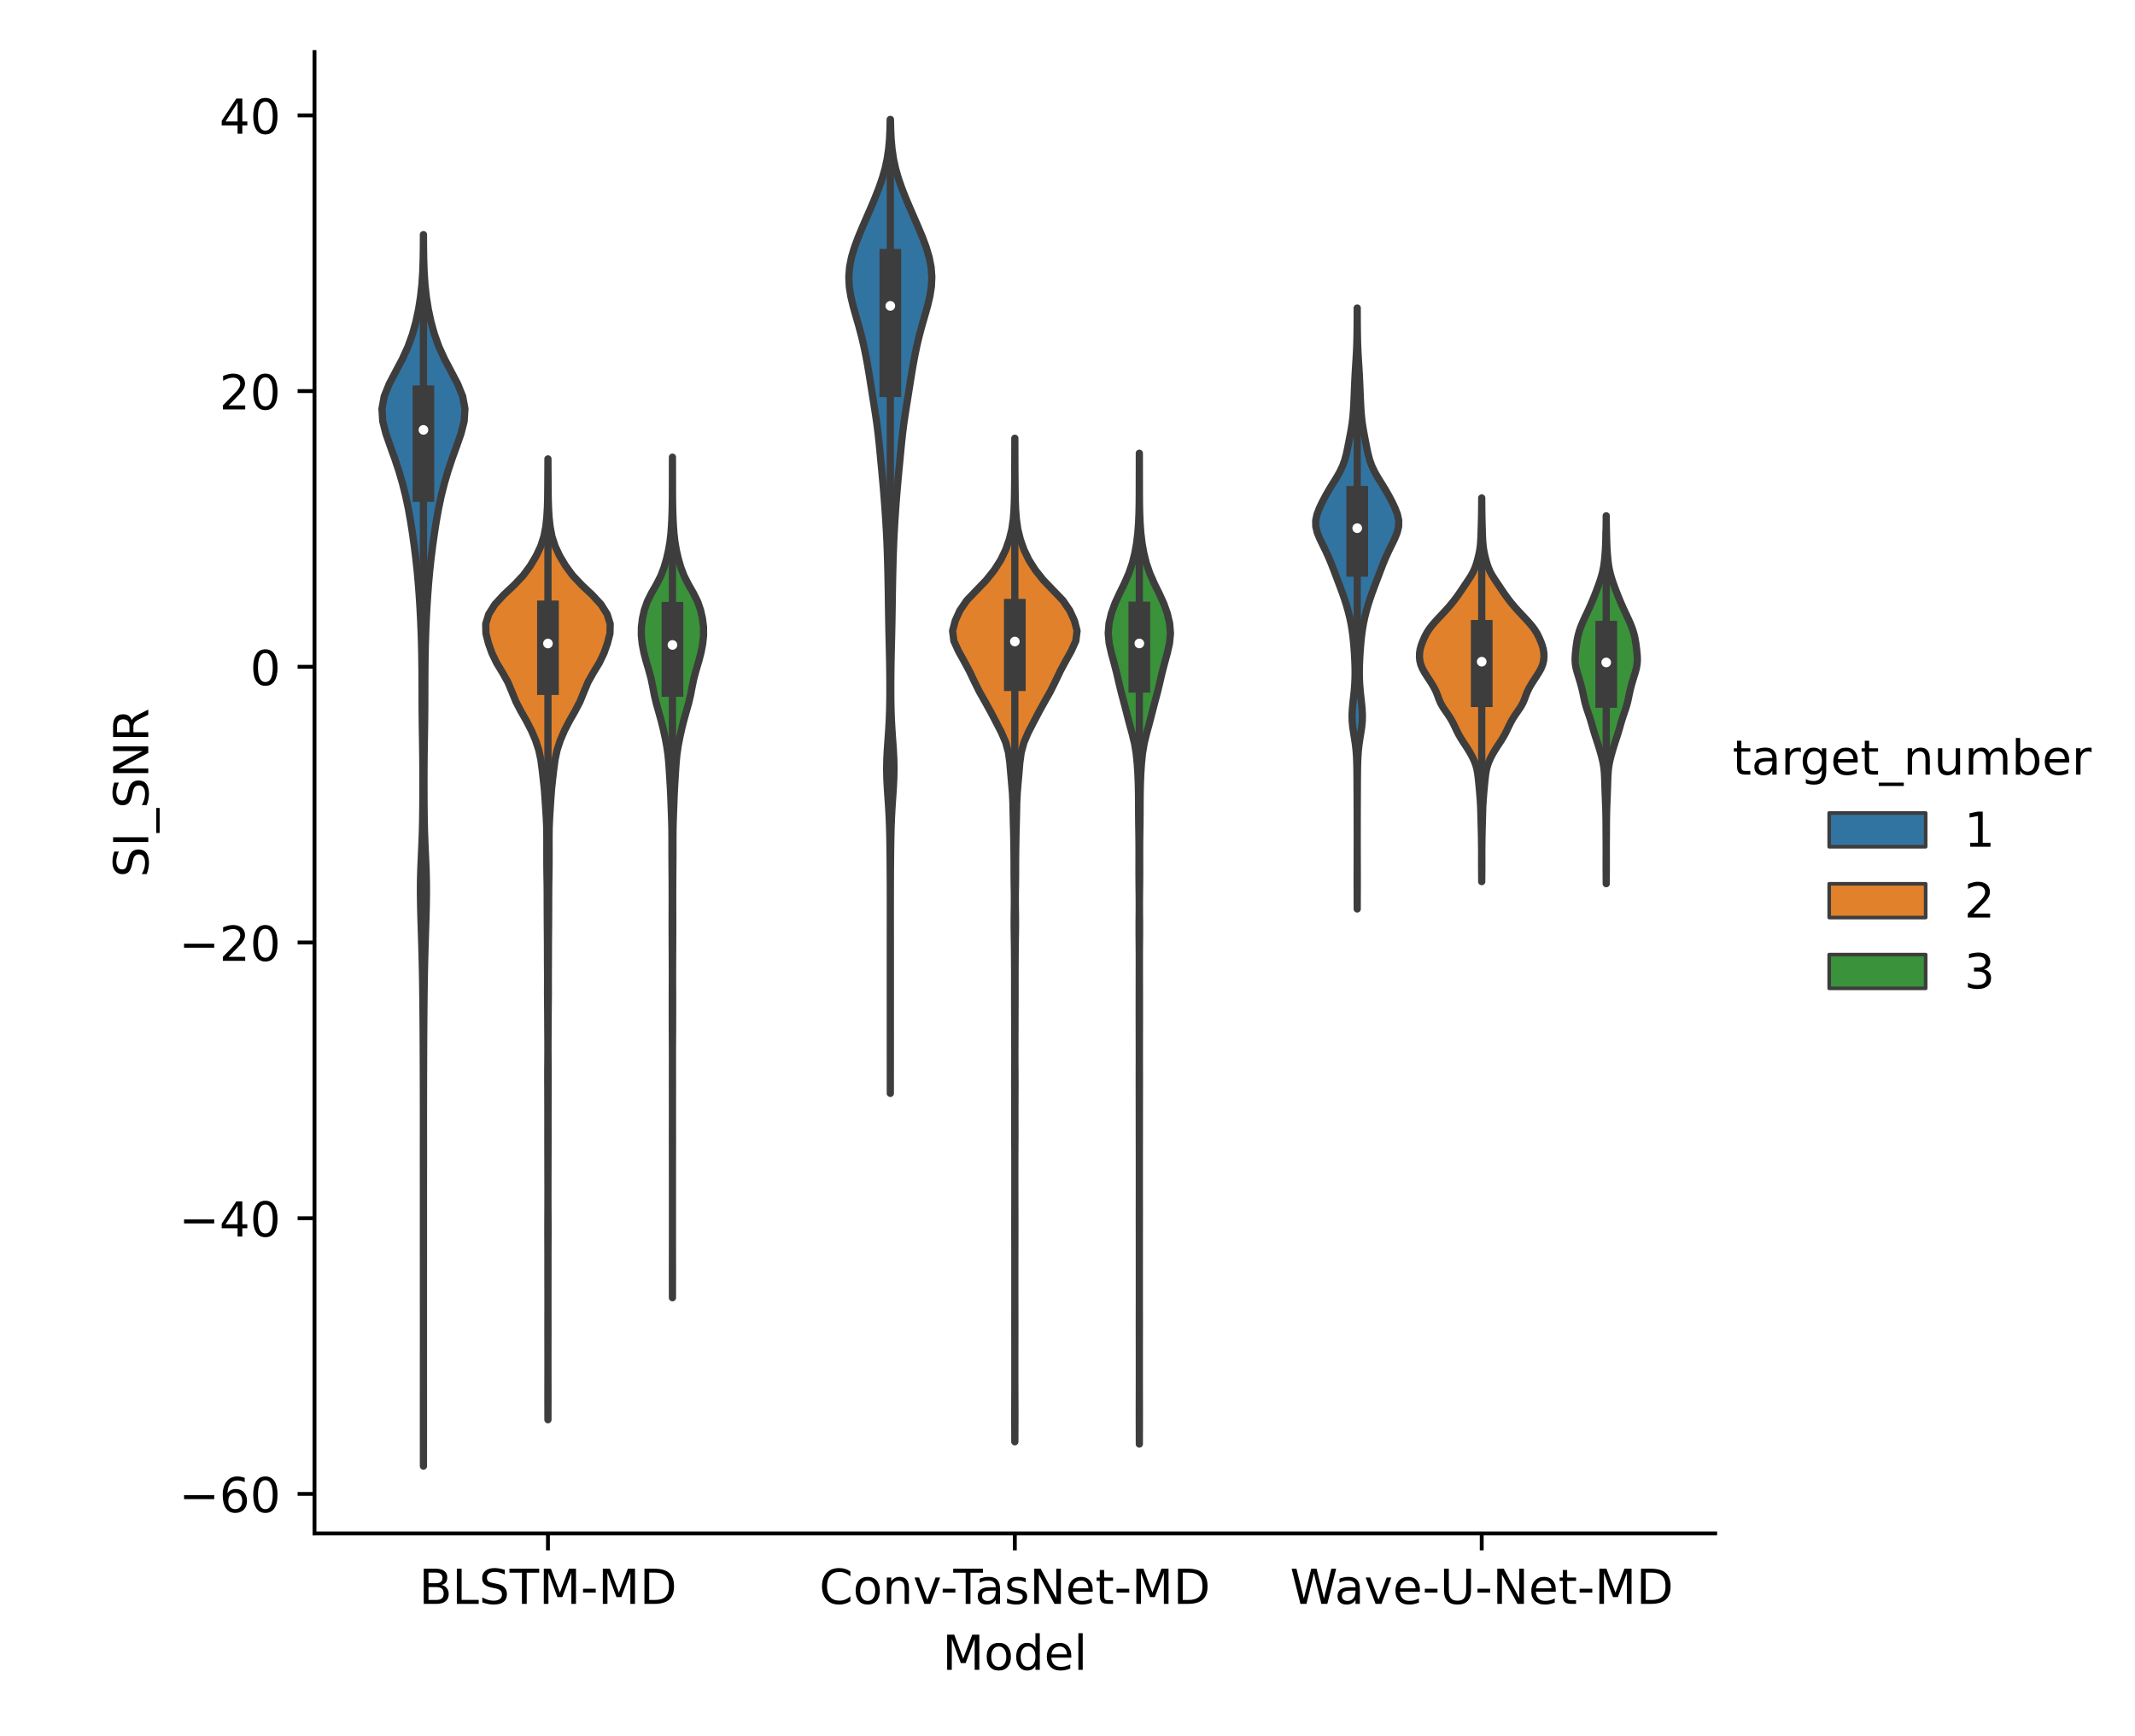 <?xml version="1.0" encoding="utf-8" standalone="no"?>
<!DOCTYPE svg PUBLIC "-//W3C//DTD SVG 1.1//EN"
  "http://www.w3.org/Graphics/SVG/1.1/DTD/svg11.dtd">
<!-- Created with matplotlib (https://matplotlib.org/) -->
<svg height="360pt" version="1.1" viewBox="0 0 442.61 360" width="442.61pt" xmlns="http://www.w3.org/2000/svg" xmlns:xlink="http://www.w3.org/1999/xlink">
 <defs>
  <style type="text/css">*{stroke-linecap:butt;stroke-linejoin:round;}</style>
 </defs>
 <g id="figure_1">
  <g id="patch_1">
   <path d="M 0 360 
L 442.61 360 
L 442.61 0 
L 0 0 
z
" style="fill:#ffffff;"/>
  </g>
  <g id="axes_1">
   <g id="patch_2">
    <path d="M 65.199 317.939 
L 355.574 317.939 
L 355.574 10.8 
L 65.199 10.8 
z
" style="fill:#ffffff;"/>
   </g>
   <g id="PolyCollection_1">
    <defs>
     <path d="M 87.784 -56.022 
L 87.783 -56.022 
L 87.782 -58.601 
L 87.78 -61.18 
L 87.779 -63.759 
L 87.778 -66.339 
L 87.779 -68.918 
L 87.78 -71.497 
L 87.782 -74.076 
L 87.783 -76.655 
L 87.783 -79.234 
L 87.784 -81.813 
L 87.784 -84.392 
L 87.784 -86.971 
L 87.783 -89.551 
L 87.783 -92.13 
L 87.782 -94.709 
L 87.781 -97.288 
L 87.779 -99.867 
L 87.778 -102.446 
L 87.779 -105.025 
L 87.779 -107.604 
L 87.78 -110.183 
L 87.779 -112.763 
L 87.776 -115.342 
L 87.774 -117.921 
L 87.773 -120.5 
L 87.773 -123.079 
L 87.775 -125.658 
L 87.775 -128.237 
L 87.774 -130.816 
L 87.77 -133.395 
L 87.763 -135.974 
L 87.755 -138.554 
L 87.745 -141.133 
L 87.733 -143.712 
L 87.719 -146.291 
L 87.7 -148.87 
L 87.677 -151.449 
L 87.648 -154.028 
L 87.612 -156.607 
L 87.563 -159.186 
L 87.501 -161.766 
L 87.428 -164.345 
L 87.348 -166.924 
L 87.267 -169.503 
L 87.197 -172.082 
L 87.157 -174.661 
L 87.167 -177.24 
L 87.235 -179.819 
L 87.346 -182.398 
L 87.464 -184.978 
L 87.56 -187.557 
L 87.619 -190.136 
L 87.65 -192.715 
L 87.664 -195.294 
L 87.668 -197.873 
L 87.663 -200.452 
L 87.643 -203.031 
L 87.608 -205.61 
L 87.565 -208.19 
L 87.528 -210.769 
L 87.504 -213.348 
L 87.494 -215.927 
L 87.488 -218.506 
L 87.474 -221.085 
L 87.444 -223.664 
L 87.391 -226.243 
L 87.312 -228.822 
L 87.205 -231.402 
L 87.07 -233.981 
L 86.905 -236.56 
L 86.709 -239.139 
L 86.475 -241.718 
L 86.195 -244.297 
L 85.87 -246.876 
L 85.506 -249.455 
L 85.103 -252.034 
L 84.641 -254.614 
L 84.093 -257.193 
L 83.443 -259.772 
L 82.69 -262.351 
L 81.834 -264.93 
L 80.903 -267.509 
L 80.003 -270.088 
L 79.345 -272.667 
L 79.18 -275.246 
L 79.654 -277.826 
L 80.696 -280.405 
L 82.05 -282.984 
L 83.413 -285.563 
L 84.587 -288.142 
L 85.514 -290.721 
L 86.226 -293.3 
L 86.774 -295.879 
L 87.184 -298.458 
L 87.467 -301.038 
L 87.639 -303.617 
L 87.727 -306.196 
L 87.765 -308.775 
L 87.778 -311.354 
L 87.789 -311.354 
L 87.789 -311.354 
L 87.802 -308.775 
L 87.84 -306.196 
L 87.929 -303.617 
L 88.1 -301.038 
L 88.383 -298.458 
L 88.793 -295.879 
L 89.341 -293.3 
L 90.053 -290.721 
L 90.98 -288.142 
L 92.154 -285.563 
L 93.518 -282.984 
L 94.871 -280.405 
L 95.914 -277.826 
L 96.387 -275.246 
L 96.222 -272.667 
L 95.564 -270.088 
L 94.664 -267.509 
L 93.733 -264.93 
L 92.878 -262.351 
L 92.124 -259.772 
L 91.474 -257.193 
L 90.927 -254.614 
L 90.465 -252.034 
L 90.061 -249.455 
L 89.698 -246.876 
L 89.372 -244.297 
L 89.092 -241.718 
L 88.858 -239.139 
L 88.662 -236.56 
L 88.498 -233.981 
L 88.362 -231.402 
L 88.255 -228.822 
L 88.176 -226.243 
L 88.123 -223.664 
L 88.093 -221.085 
L 88.079 -218.506 
L 88.073 -215.927 
L 88.063 -213.348 
L 88.039 -210.769 
L 88.002 -208.19 
L 87.959 -205.61 
L 87.924 -203.031 
L 87.904 -200.452 
L 87.899 -197.873 
L 87.904 -195.294 
L 87.918 -192.715 
L 87.948 -190.136 
L 88.008 -187.557 
L 88.103 -184.978 
L 88.222 -182.398 
L 88.332 -179.819 
L 88.4 -177.24 
L 88.41 -174.661 
L 88.37 -172.082 
L 88.3 -169.503 
L 88.22 -166.924 
L 88.139 -164.345 
L 88.066 -161.766 
L 88.004 -159.186 
L 87.956 -156.607 
L 87.919 -154.028 
L 87.89 -151.449 
L 87.867 -148.87 
L 87.848 -146.291 
L 87.834 -143.712 
L 87.823 -141.133 
L 87.813 -138.554 
L 87.804 -135.974 
L 87.798 -133.395 
L 87.794 -130.816 
L 87.792 -128.237 
L 87.793 -125.658 
L 87.794 -123.079 
L 87.795 -120.5 
L 87.794 -117.921 
L 87.791 -115.342 
L 87.789 -112.763 
L 87.787 -110.183 
L 87.788 -107.604 
L 87.789 -105.025 
L 87.789 -102.446 
L 87.788 -99.867 
L 87.787 -97.288 
L 87.785 -94.709 
L 87.784 -92.13 
L 87.784 -89.551 
L 87.784 -86.971 
L 87.784 -84.392 
L 87.784 -81.813 
L 87.784 -79.234 
L 87.784 -76.655 
L 87.785 -74.076 
L 87.787 -71.497 
L 87.788 -68.918 
L 87.789 -66.339 
L 87.788 -63.759 
L 87.787 -61.18 
L 87.785 -58.601 
L 87.784 -56.022 
z
" id="m858ffa7bc3" style="stroke:#3d3d3d;stroke-width:1.5;"/>
    </defs>
    <g clip-path="url(#p98535eb959)">
     <use style="fill:#3274a1;stroke:#3d3d3d;stroke-width:1.5;" x="0" xlink:href="#m858ffa7bc3" y="360"/>
    </g>
   </g>
   <g id="PolyCollection_2">
    <defs>
     <path d="M 113.596 -65.646 
L 113.593 -65.646 
L 113.59 -67.659 
L 113.586 -69.671 
L 113.586 -71.683 
L 113.591 -73.695 
L 113.594 -75.707 
L 113.594 -77.72 
L 113.593 -79.732 
L 113.59 -81.744 
L 113.586 -83.756 
L 113.587 -85.769 
L 113.591 -87.781 
L 113.594 -89.793 
L 113.593 -91.805 
L 113.589 -93.818 
L 113.585 -95.83 
L 113.587 -97.842 
L 113.588 -99.854 
L 113.581 -101.867 
L 113.572 -103.879 
L 113.571 -105.891 
L 113.58 -107.903 
L 113.589 -109.916 
L 113.593 -111.928 
L 113.593 -113.94 
L 113.589 -115.952 
L 113.584 -117.965 
L 113.58 -119.977 
L 113.575 -121.989 
L 113.571 -124.001 
L 113.574 -126.014 
L 113.576 -128.026 
L 113.573 -130.038 
L 113.569 -132.05 
L 113.563 -134.063 
L 113.553 -136.075 
L 113.554 -138.087 
L 113.571 -140.099 
L 113.583 -142.112 
L 113.579 -144.124 
L 113.565 -146.136 
L 113.555 -148.148 
L 113.546 -150.161 
L 113.524 -152.173 
L 113.51 -154.185 
L 113.517 -156.197 
L 113.516 -158.209 
L 113.502 -160.222 
L 113.497 -162.234 
L 113.495 -164.246 
L 113.48 -166.258 
L 113.463 -168.271 
L 113.452 -170.283 
L 113.444 -172.295 
L 113.441 -174.307 
L 113.428 -176.32 
L 113.393 -178.332 
L 113.366 -180.344 
L 113.359 -182.356 
L 113.36 -184.369 
L 113.362 -186.381 
L 113.337 -188.393 
L 113.249 -190.405 
L 113.12 -192.418 
L 112.993 -194.43 
L 112.84 -196.442 
L 112.622 -198.454 
L 112.389 -200.467 
L 112.125 -202.479 
L 111.695 -204.491 
L 111.036 -206.503 
L 110.178 -208.516 
L 109.141 -210.528 
L 107.99 -212.54 
L 106.944 -214.552 
L 106.127 -216.565 
L 105.286 -218.577 
L 104.152 -220.589 
L 102.933 -222.601 
L 101.97 -224.614 
L 101.258 -226.626 
L 100.74 -228.638 
L 100.689 -230.65 
L 101.323 -232.662 
L 102.585 -234.675 
L 104.443 -236.687 
L 106.591 -238.699 
L 108.485 -240.711 
L 109.961 -242.724 
L 111.155 -244.736 
L 112.103 -246.748 
L 112.756 -248.76 
L 113.144 -250.773 
L 113.362 -252.785 
L 113.483 -254.797 
L 113.538 -256.809 
L 113.559 -258.822 
L 113.574 -260.834 
L 113.586 -262.846 
L 113.593 -264.858 
L 113.597 -264.858 
L 113.597 -264.858 
L 113.603 -262.846 
L 113.616 -260.834 
L 113.63 -258.822 
L 113.651 -256.809 
L 113.707 -254.797 
L 113.827 -252.785 
L 114.045 -250.773 
L 114.434 -248.76 
L 115.087 -246.748 
L 116.034 -244.736 
L 117.229 -242.724 
L 118.704 -240.711 
L 120.599 -238.699 
L 122.747 -236.687 
L 124.604 -234.675 
L 125.867 -232.662 
L 126.5 -230.65 
L 126.449 -228.638 
L 125.932 -226.626 
L 125.22 -224.614 
L 124.256 -222.601 
L 123.037 -220.589 
L 121.904 -218.577 
L 121.062 -216.565 
L 120.246 -214.552 
L 119.199 -212.54 
L 118.048 -210.528 
L 117.011 -208.516 
L 116.154 -206.503 
L 115.494 -204.491 
L 115.064 -202.479 
L 114.8 -200.467 
L 114.567 -198.454 
L 114.35 -196.442 
L 114.197 -194.43 
L 114.069 -192.418 
L 113.94 -190.405 
L 113.852 -188.393 
L 113.827 -186.381 
L 113.83 -184.369 
L 113.831 -182.356 
L 113.824 -180.344 
L 113.796 -178.332 
L 113.762 -176.32 
L 113.749 -174.307 
L 113.746 -172.295 
L 113.738 -170.283 
L 113.727 -168.271 
L 113.71 -166.258 
L 113.695 -164.246 
L 113.693 -162.234 
L 113.687 -160.222 
L 113.673 -158.209 
L 113.673 -156.197 
L 113.68 -154.185 
L 113.665 -152.173 
L 113.644 -150.161 
L 113.634 -148.148 
L 113.624 -146.136 
L 113.61 -144.124 
L 113.606 -142.112 
L 113.619 -140.099 
L 113.636 -138.087 
L 113.636 -136.075 
L 113.626 -134.063 
L 113.62 -132.05 
L 113.616 -130.038 
L 113.614 -128.026 
L 113.616 -126.014 
L 113.618 -124.001 
L 113.615 -121.989 
L 113.61 -119.977 
L 113.606 -117.965 
L 113.601 -115.952 
L 113.597 -113.94 
L 113.596 -111.928 
L 113.6 -109.916 
L 113.609 -107.903 
L 113.618 -105.891 
L 113.618 -103.879 
L 113.608 -101.867 
L 113.602 -99.854 
L 113.603 -97.842 
L 113.604 -95.83 
L 113.601 -93.818 
L 113.597 -91.805 
L 113.596 -89.793 
L 113.599 -87.781 
L 113.603 -85.769 
L 113.604 -83.756 
L 113.6 -81.744 
L 113.596 -79.732 
L 113.595 -77.72 
L 113.596 -75.707 
L 113.599 -73.695 
L 113.603 -71.683 
L 113.604 -69.671 
L 113.599 -67.659 
L 113.596 -65.646 
z
" id="m52fff69bbb" style="stroke:#3d3d3d;stroke-width:1.5;"/>
    </defs>
    <g clip-path="url(#p98535eb959)">
     <use style="fill:#e1812c;stroke:#3d3d3d;stroke-width:1.5;" x="0" xlink:href="#m52fff69bbb" y="360"/>
    </g>
   </g>
   <g id="PolyCollection_3">
    <defs>
     <path d="M 139.407 -90.936 
L 139.405 -90.936 
L 139.402 -92.697 
L 139.399 -94.457 
L 139.397 -96.217 
L 139.399 -97.978 
L 139.402 -99.738 
L 139.405 -101.498 
L 139.406 -103.259 
L 139.406 -105.019 
L 139.406 -106.78 
L 139.406 -108.54 
L 139.406 -110.3 
L 139.406 -112.061 
L 139.406 -113.821 
L 139.406 -115.582 
L 139.405 -117.342 
L 139.404 -119.102 
L 139.401 -120.863 
L 139.398 -122.623 
L 139.397 -124.383 
L 139.4 -126.144 
L 139.403 -127.904 
L 139.404 -129.665 
L 139.402 -131.425 
L 139.399 -133.185 
L 139.397 -134.946 
L 139.399 -136.706 
L 139.402 -138.466 
L 139.404 -140.227 
L 139.401 -141.987 
L 139.393 -143.748 
L 139.382 -145.508 
L 139.372 -147.268 
L 139.369 -149.029 
L 139.368 -150.789 
L 139.366 -152.55 
L 139.369 -154.31 
L 139.377 -156.07 
L 139.381 -157.831 
L 139.377 -159.591 
L 139.369 -161.351 
L 139.361 -163.112 
L 139.352 -164.872 
L 139.344 -166.633 
L 139.34 -168.393 
L 139.343 -170.153 
L 139.348 -171.914 
L 139.351 -173.674 
L 139.349 -175.434 
L 139.343 -177.195 
L 139.33 -178.955 
L 139.316 -180.716 
L 139.305 -182.476 
L 139.301 -184.236 
L 139.302 -185.997 
L 139.291 -187.757 
L 139.253 -189.517 
L 139.192 -191.278 
L 139.126 -193.038 
L 139.06 -194.799 
L 138.977 -196.559 
L 138.873 -198.319 
L 138.764 -200.08 
L 138.644 -201.84 
L 138.472 -203.601 
L 138.216 -205.361 
L 137.879 -207.121 
L 137.49 -208.882 
L 137.053 -210.642 
L 136.561 -212.402 
L 136.063 -214.163 
L 135.645 -215.923 
L 135.311 -217.684 
L 134.941 -219.444 
L 134.46 -221.204 
L 133.936 -222.965 
L 133.478 -224.725 
L 133.14 -226.485 
L 132.953 -228.246 
L 132.967 -230.006 
L 133.187 -231.767 
L 133.582 -233.527 
L 134.194 -235.287 
L 135.074 -237.048 
L 136.086 -238.808 
L 136.981 -240.568 
L 137.657 -242.329 
L 138.171 -244.089 
L 138.579 -245.85 
L 138.885 -247.61 
L 139.088 -249.37 
L 139.216 -251.131 
L 139.299 -252.891 
L 139.354 -254.652 
L 139.383 -256.412 
L 139.393 -258.172 
L 139.396 -259.933 
L 139.399 -261.693 
L 139.402 -263.453 
L 139.405 -265.214 
L 139.407 -265.214 
L 139.407 -265.214 
L 139.409 -263.453 
L 139.413 -261.693 
L 139.416 -259.933 
L 139.418 -258.172 
L 139.429 -256.412 
L 139.458 -254.652 
L 139.512 -252.891 
L 139.596 -251.131 
L 139.723 -249.37 
L 139.927 -247.61 
L 140.232 -245.85 
L 140.641 -244.089 
L 141.154 -242.329 
L 141.831 -240.568 
L 142.726 -238.808 
L 143.737 -237.048 
L 144.617 -235.287 
L 145.229 -233.527 
L 145.624 -231.767 
L 145.845 -230.006 
L 145.859 -228.246 
L 145.672 -226.485 
L 145.333 -224.725 
L 144.876 -222.965 
L 144.351 -221.204 
L 143.871 -219.444 
L 143.501 -217.684 
L 143.166 -215.923 
L 142.749 -214.163 
L 142.25 -212.402 
L 141.759 -210.642 
L 141.322 -208.882 
L 140.933 -207.121 
L 140.596 -205.361 
L 140.339 -203.601 
L 140.168 -201.84 
L 140.048 -200.08 
L 139.938 -198.319 
L 139.834 -196.559 
L 139.752 -194.799 
L 139.686 -193.038 
L 139.62 -191.278 
L 139.559 -189.517 
L 139.521 -187.757 
L 139.509 -185.997 
L 139.51 -184.236 
L 139.507 -182.476 
L 139.496 -180.716 
L 139.481 -178.955 
L 139.469 -177.195 
L 139.463 -175.434 
L 139.461 -173.674 
L 139.463 -171.914 
L 139.468 -170.153 
L 139.472 -168.393 
L 139.468 -166.633 
L 139.46 -164.872 
L 139.451 -163.112 
L 139.443 -161.351 
L 139.435 -159.591 
L 139.431 -157.831 
L 139.434 -156.07 
L 139.442 -154.31 
L 139.446 -152.55 
L 139.444 -150.789 
L 139.443 -149.029 
L 139.44 -147.268 
L 139.43 -145.508 
L 139.418 -143.748 
L 139.41 -141.987 
L 139.408 -140.227 
L 139.41 -138.466 
L 139.413 -136.706 
L 139.415 -134.946 
L 139.413 -133.185 
L 139.409 -131.425 
L 139.408 -129.665 
L 139.409 -127.904 
L 139.412 -126.144 
L 139.414 -124.383 
L 139.414 -122.623 
L 139.41 -120.863 
L 139.407 -119.102 
L 139.406 -117.342 
L 139.406 -115.582 
L 139.406 -113.821 
L 139.406 -112.061 
L 139.406 -110.3 
L 139.406 -108.54 
L 139.406 -106.78 
L 139.406 -105.019 
L 139.406 -103.259 
L 139.407 -101.498 
L 139.409 -99.738 
L 139.413 -97.978 
L 139.415 -96.217 
L 139.413 -94.457 
L 139.409 -92.697 
L 139.407 -90.936 
z
" id="mdaa40dd8df" style="stroke:#3d3d3d;stroke-width:1.5;"/>
    </defs>
    <g clip-path="url(#p98535eb959)">
     <use style="fill:#3a923a;stroke:#3d3d3d;stroke-width:1.5;" x="0" xlink:href="#mdaa40dd8df" y="360"/>
    </g>
   </g>
   <g id="PolyCollection_4">
    <defs>
     <path d="M 184.576 -133.301 
L 184.574 -133.301 
L 184.573 -135.341 
L 184.572 -137.381 
L 184.57 -139.42 
L 184.568 -141.46 
L 184.568 -143.5 
L 184.568 -145.54 
L 184.568 -147.579 
L 184.568 -149.619 
L 184.568 -151.659 
L 184.567 -153.699 
L 184.566 -155.739 
L 184.566 -157.778 
L 184.566 -159.818 
L 184.566 -161.858 
L 184.567 -163.898 
L 184.568 -165.937 
L 184.57 -167.977 
L 184.572 -170.017 
L 184.572 -172.057 
L 184.57 -174.097 
L 184.565 -176.136 
L 184.556 -178.176 
L 184.543 -180.216 
L 184.526 -182.256 
L 184.503 -184.295 
L 184.47 -186.335 
L 184.419 -188.375 
L 184.341 -190.415 
L 184.231 -192.455 
L 184.095 -194.494 
L 183.957 -196.534 
L 183.852 -198.574 
L 183.811 -200.614 
L 183.851 -202.653 
L 183.959 -204.693 
L 184.103 -206.733 
L 184.245 -208.773 
L 184.358 -210.813 
L 184.431 -212.852 
L 184.47 -214.892 
L 184.483 -216.932 
L 184.478 -218.972 
L 184.458 -221.011 
L 184.425 -223.051 
L 184.382 -225.091 
L 184.334 -227.131 
L 184.285 -229.171 
L 184.243 -231.21 
L 184.209 -233.25 
L 184.18 -235.29 
L 184.149 -237.33 
L 184.112 -239.369 
L 184.068 -241.409 
L 184.015 -243.449 
L 183.952 -245.489 
L 183.874 -247.529 
L 183.776 -249.568 
L 183.658 -251.608 
L 183.525 -253.648 
L 183.379 -255.688 
L 183.22 -257.728 
L 183.046 -259.767 
L 182.859 -261.807 
L 182.665 -263.847 
L 182.471 -265.887 
L 182.274 -267.926 
L 182.058 -269.966 
L 181.804 -272.006 
L 181.508 -274.046 
L 181.186 -276.086 
L 180.86 -278.125 
L 180.539 -280.165 
L 180.215 -282.205 
L 179.872 -284.245 
L 179.494 -286.284 
L 179.071 -288.324 
L 178.589 -290.364 
L 178.045 -292.404 
L 177.457 -294.444 
L 176.88 -296.483 
L 176.39 -298.523 
L 176.067 -300.563 
L 175.972 -302.603 
L 176.129 -304.642 
L 176.531 -306.682 
L 177.14 -308.722 
L 177.898 -310.762 
L 178.744 -312.802 
L 179.631 -314.841 
L 180.521 -316.881 
L 181.382 -318.921 
L 182.185 -320.961 
L 182.896 -323 
L 183.481 -325.04 
L 183.924 -327.08 
L 184.225 -329.12 
L 184.407 -331.16 
L 184.504 -333.199 
L 184.549 -335.239 
L 184.602 -335.239 
L 184.602 -335.239 
L 184.647 -333.199 
L 184.744 -331.16 
L 184.926 -329.12 
L 185.227 -327.08 
L 185.669 -325.04 
L 186.255 -323 
L 186.965 -320.961 
L 187.768 -318.921 
L 188.63 -316.881 
L 189.519 -314.841 
L 190.406 -312.802 
L 191.253 -310.762 
L 192.011 -308.722 
L 192.619 -306.682 
L 193.022 -304.642 
L 193.179 -302.603 
L 193.083 -300.563 
L 192.761 -298.523 
L 192.271 -296.483 
L 191.693 -294.444 
L 191.106 -292.404 
L 190.562 -290.364 
L 190.08 -288.324 
L 189.656 -286.284 
L 189.279 -284.245 
L 188.935 -282.205 
L 188.612 -280.165 
L 188.291 -278.125 
L 187.965 -276.086 
L 187.643 -274.046 
L 187.347 -272.006 
L 187.093 -269.966 
L 186.877 -267.926 
L 186.68 -265.887 
L 186.486 -263.847 
L 186.292 -261.807 
L 186.104 -259.767 
L 185.93 -257.728 
L 185.771 -255.688 
L 185.625 -253.648 
L 185.492 -251.608 
L 185.375 -249.568 
L 185.277 -247.529 
L 185.198 -245.489 
L 185.135 -243.449 
L 185.083 -241.409 
L 185.038 -239.369 
L 185.001 -237.33 
L 184.971 -235.29 
L 184.942 -233.25 
L 184.907 -231.21 
L 184.865 -229.171 
L 184.817 -227.131 
L 184.768 -225.091 
L 184.725 -223.051 
L 184.693 -221.011 
L 184.673 -218.972 
L 184.668 -216.932 
L 184.68 -214.892 
L 184.719 -212.852 
L 184.793 -210.813 
L 184.905 -208.773 
L 185.047 -206.733 
L 185.192 -204.693 
L 185.3 -202.653 
L 185.34 -200.614 
L 185.299 -198.574 
L 185.193 -196.534 
L 185.055 -194.494 
L 184.92 -192.455 
L 184.81 -190.415 
L 184.732 -188.375 
L 184.681 -186.335 
L 184.647 -184.295 
L 184.624 -182.256 
L 184.607 -180.216 
L 184.594 -178.176 
L 184.586 -176.136 
L 184.581 -174.097 
L 184.579 -172.057 
L 184.579 -170.017 
L 184.58 -167.977 
L 184.582 -165.937 
L 184.584 -163.898 
L 184.584 -161.858 
L 184.585 -159.818 
L 184.585 -157.778 
L 184.584 -155.739 
L 184.584 -153.699 
L 184.583 -151.659 
L 184.582 -149.619 
L 184.582 -147.579 
L 184.583 -145.54 
L 184.583 -143.5 
L 184.582 -141.46 
L 184.581 -139.42 
L 184.579 -137.381 
L 184.577 -135.341 
L 184.576 -133.301 
z
" id="md86f51028a" style="stroke:#3d3d3d;stroke-width:1.5;"/>
    </defs>
    <g clip-path="url(#p98535eb959)">
     <use style="fill:#3274a1;stroke:#3d3d3d;stroke-width:1.5;" x="0" xlink:href="#md86f51028a" y="360"/>
    </g>
   </g>
   <g id="PolyCollection_5">
    <defs>
     <path d="M 210.389 -61.074 
L 210.384 -61.074 
L 210.376 -63.176 
L 210.365 -65.278 
L 210.363 -67.379 
L 210.372 -69.481 
L 210.382 -71.583 
L 210.386 -73.684 
L 210.386 -75.786 
L 210.386 -77.888 
L 210.386 -79.989 
L 210.382 -82.091 
L 210.378 -84.193 
L 210.378 -86.294 
L 210.383 -88.396 
L 210.386 -90.498 
L 210.386 -92.599 
L 210.386 -94.701 
L 210.386 -96.802 
L 210.386 -98.904 
L 210.383 -101.006 
L 210.377 -103.107 
L 210.373 -105.209 
L 210.373 -107.311 
L 210.378 -109.412 
L 210.383 -111.514 
L 210.386 -113.616 
L 210.386 -115.717 
L 210.386 -117.819 
L 210.383 -119.921 
L 210.374 -122.022 
L 210.361 -124.124 
L 210.36 -126.226 
L 210.367 -128.327 
L 210.367 -130.429 
L 210.358 -132.531 
L 210.348 -134.632 
L 210.351 -136.734 
L 210.365 -138.836 
L 210.373 -140.937 
L 210.37 -143.039 
L 210.361 -145.141 
L 210.354 -147.242 
L 210.35 -149.344 
L 210.343 -151.446 
L 210.335 -153.547 
L 210.337 -155.649 
L 210.34 -157.75 
L 210.33 -159.852 
L 210.318 -161.954 
L 210.301 -164.055 
L 210.267 -166.157 
L 210.242 -168.259 
L 210.254 -170.36 
L 210.284 -172.462 
L 210.283 -174.564 
L 210.248 -176.665 
L 210.228 -178.767 
L 210.228 -180.869 
L 210.209 -182.97 
L 210.178 -185.072 
L 210.142 -187.174 
L 210.083 -189.275 
L 210.033 -191.377 
L 209.993 -193.479 
L 209.891 -195.58 
L 209.711 -197.682 
L 209.528 -199.784 
L 209.351 -201.885 
L 209.063 -203.987 
L 208.488 -206.089 
L 207.579 -208.19 
L 206.491 -210.292 
L 205.392 -212.393 
L 204.232 -214.495 
L 203.04 -216.597 
L 201.997 -218.698 
L 200.999 -220.8 
L 199.873 -222.902 
L 198.705 -225.003 
L 197.75 -227.105 
L 197.481 -229.207 
L 198.031 -231.308 
L 198.988 -233.41 
L 200.423 -235.512 
L 202.441 -237.613 
L 204.465 -239.715 
L 206.139 -241.817 
L 207.478 -243.918 
L 208.489 -246.02 
L 209.235 -248.122 
L 209.754 -250.223 
L 210.063 -252.325 
L 210.225 -254.427 
L 210.299 -256.528 
L 210.331 -258.63 
L 210.352 -260.732 
L 210.366 -262.833 
L 210.375 -264.935 
L 210.381 -267.036 
L 210.385 -269.138 
L 210.388 -269.138 
L 210.388 -269.138 
L 210.392 -267.036 
L 210.398 -264.935 
L 210.406 -262.833 
L 210.421 -260.732 
L 210.442 -258.63 
L 210.473 -256.528 
L 210.548 -254.427 
L 210.71 -252.325 
L 211.018 -250.223 
L 211.537 -248.122 
L 212.284 -246.02 
L 213.295 -243.918 
L 214.633 -241.817 
L 216.308 -239.715 
L 218.332 -237.613 
L 220.35 -235.512 
L 221.784 -233.41 
L 222.742 -231.308 
L 223.292 -229.207 
L 223.023 -227.105 
L 222.068 -225.003 
L 220.9 -222.902 
L 219.774 -220.8 
L 218.776 -218.698 
L 217.733 -216.597 
L 216.541 -214.495 
L 215.381 -212.393 
L 214.281 -210.292 
L 213.194 -208.19 
L 212.285 -206.089 
L 211.71 -203.987 
L 211.422 -201.885 
L 211.245 -199.784 
L 211.062 -197.682 
L 210.882 -195.58 
L 210.78 -193.479 
L 210.74 -191.377 
L 210.689 -189.275 
L 210.631 -187.174 
L 210.595 -185.072 
L 210.564 -182.97 
L 210.545 -180.869 
L 210.545 -178.767 
L 210.525 -176.665 
L 210.49 -174.564 
L 210.488 -172.462 
L 210.518 -170.36 
L 210.531 -168.259 
L 210.506 -166.157 
L 210.471 -164.055 
L 210.455 -161.954 
L 210.443 -159.852 
L 210.433 -157.75 
L 210.436 -155.649 
L 210.438 -153.547 
L 210.43 -151.446 
L 210.423 -149.344 
L 210.419 -147.242 
L 210.411 -145.141 
L 210.403 -143.039 
L 210.4 -140.937 
L 210.408 -138.836 
L 210.422 -136.734 
L 210.425 -134.632 
L 210.415 -132.531 
L 210.406 -130.429 
L 210.406 -128.327 
L 210.413 -126.226 
L 210.412 -124.124 
L 210.399 -122.022 
L 210.389 -119.921 
L 210.387 -117.819 
L 210.386 -115.717 
L 210.387 -113.616 
L 210.389 -111.514 
L 210.395 -109.412 
L 210.4 -107.311 
L 210.4 -105.209 
L 210.396 -103.107 
L 210.39 -101.006 
L 210.387 -98.904 
L 210.386 -96.802 
L 210.386 -94.701 
L 210.386 -92.599 
L 210.387 -90.498 
L 210.39 -88.396 
L 210.395 -86.294 
L 210.395 -84.193 
L 210.39 -82.091 
L 210.387 -79.989 
L 210.386 -77.888 
L 210.386 -75.786 
L 210.387 -73.684 
L 210.391 -71.583 
L 210.401 -69.481 
L 210.41 -67.379 
L 210.408 -65.278 
L 210.397 -63.176 
L 210.389 -61.074 
z
" id="m0833213191" style="stroke:#3d3d3d;stroke-width:1.5;"/>
    </defs>
    <g clip-path="url(#p98535eb959)">
     <use style="fill:#e1812c;stroke:#3d3d3d;stroke-width:1.5;" x="0" xlink:href="#m0833213191" y="360"/>
    </g>
   </g>
   <g id="PolyCollection_6">
    <defs>
     <path d="M 236.199 -60.602 
L 236.196 -60.602 
L 236.193 -62.677 
L 236.187 -64.752 
L 236.183 -66.827 
L 236.185 -68.902 
L 236.191 -70.977 
L 236.195 -73.053 
L 236.197 -75.128 
L 236.197 -77.203 
L 236.197 -79.278 
L 236.195 -81.353 
L 236.191 -83.428 
L 236.189 -85.503 
L 236.192 -87.578 
L 236.196 -89.653 
L 236.197 -91.728 
L 236.197 -93.803 
L 236.198 -95.878 
L 236.198 -97.953 
L 236.197 -100.028 
L 236.197 -102.103 
L 236.194 -104.178 
L 236.191 -106.253 
L 236.19 -108.329 
L 236.192 -110.404 
L 236.196 -112.479 
L 236.197 -114.554 
L 236.197 -116.629 
L 236.197 -118.704 
L 236.195 -120.779 
L 236.191 -122.854 
L 236.188 -124.929 
L 236.187 -127.004 
L 236.186 -129.079 
L 236.183 -131.154 
L 236.179 -133.229 
L 236.176 -135.304 
L 236.177 -137.379 
L 236.183 -139.454 
L 236.185 -141.529 
L 236.183 -143.604 
L 236.179 -145.68 
L 236.173 -147.755 
L 236.169 -149.83 
L 236.17 -151.905 
L 236.173 -153.98 
L 236.177 -156.055 
L 236.18 -158.13 
L 236.183 -160.205 
L 236.181 -162.28 
L 236.166 -164.355 
L 236.147 -166.43 
L 236.147 -168.505 
L 236.166 -170.58 
L 236.176 -172.655 
L 236.161 -174.73 
L 236.136 -176.805 
L 236.123 -178.88 
L 236.124 -180.956 
L 236.129 -183.031 
L 236.124 -185.106 
L 236.1 -187.181 
L 236.068 -189.256 
L 236.048 -191.331 
L 236.041 -193.406 
L 236.024 -195.481 
L 235.979 -197.556 
L 235.893 -199.631 
L 235.756 -201.706 
L 235.546 -203.781 
L 235.202 -205.856 
L 234.699 -207.931 
L 234.13 -210.006 
L 233.595 -212.081 
L 233.059 -214.156 
L 232.503 -216.232 
L 231.996 -218.307 
L 231.518 -220.382 
L 230.982 -222.457 
L 230.414 -224.532 
L 229.945 -226.607 
L 229.745 -228.682 
L 229.916 -230.757 
L 230.405 -232.832 
L 231.146 -234.907 
L 232.099 -236.982 
L 233.116 -239.057 
L 234.022 -241.132 
L 234.736 -243.207 
L 235.258 -245.282 
L 235.63 -247.357 
L 235.882 -249.432 
L 236.036 -251.508 
L 236.124 -253.583 
L 236.167 -255.658 
L 236.182 -257.733 
L 236.185 -259.808 
L 236.189 -261.883 
L 236.194 -263.958 
L 236.196 -266.033 
L 236.199 -266.033 
L 236.199 -266.033 
L 236.202 -263.958 
L 236.206 -261.883 
L 236.21 -259.808 
L 236.214 -257.733 
L 236.228 -255.658 
L 236.271 -253.583 
L 236.359 -251.508 
L 236.513 -249.432 
L 236.765 -247.357 
L 237.137 -245.282 
L 237.659 -243.207 
L 238.373 -241.132 
L 239.279 -239.057 
L 240.296 -236.982 
L 241.249 -234.907 
L 241.99 -232.832 
L 242.479 -230.757 
L 242.65 -228.682 
L 242.45 -226.607 
L 241.981 -224.532 
L 241.413 -222.457 
L 240.877 -220.382 
L 240.399 -218.307 
L 239.892 -216.232 
L 239.336 -214.156 
L 238.8 -212.081 
L 238.265 -210.006 
L 237.696 -207.931 
L 237.193 -205.856 
L 236.849 -203.781 
L 236.639 -201.706 
L 236.502 -199.631 
L 236.416 -197.556 
L 236.371 -195.481 
L 236.354 -193.406 
L 236.347 -191.331 
L 236.327 -189.256 
L 236.295 -187.181 
L 236.271 -185.106 
L 236.266 -183.031 
L 236.271 -180.956 
L 236.272 -178.88 
L 236.259 -176.805 
L 236.234 -174.73 
L 236.219 -172.655 
L 236.229 -170.58 
L 236.248 -168.505 
L 236.248 -166.43 
L 236.229 -164.355 
L 236.214 -162.28 
L 236.212 -160.205 
L 236.215 -158.13 
L 236.218 -156.055 
L 236.222 -153.98 
L 236.225 -151.905 
L 236.226 -149.83 
L 236.222 -147.755 
L 236.216 -145.68 
L 236.212 -143.604 
L 236.21 -141.529 
L 236.212 -139.454 
L 236.218 -137.379 
L 236.219 -135.304 
L 236.216 -133.229 
L 236.212 -131.154 
L 236.209 -129.079 
L 236.208 -127.004 
L 236.207 -124.929 
L 236.204 -122.854 
L 236.2 -120.779 
L 236.198 -118.704 
L 236.198 -116.629 
L 236.198 -114.554 
L 236.199 -112.479 
L 236.203 -110.404 
L 236.206 -108.329 
L 236.204 -106.253 
L 236.201 -104.178 
L 236.198 -102.103 
L 236.198 -100.028 
L 236.198 -97.953 
L 236.198 -95.878 
L 236.198 -93.803 
L 236.198 -91.728 
L 236.199 -89.653 
L 236.203 -87.578 
L 236.206 -85.503 
L 236.204 -83.428 
L 236.2 -81.353 
L 236.198 -79.278 
L 236.198 -77.203 
L 236.198 -75.128 
L 236.2 -73.053 
L 236.204 -70.977 
L 236.21 -68.902 
L 236.212 -66.827 
L 236.208 -64.752 
L 236.202 -62.677 
L 236.199 -60.602 
z
" id="md44d3823f6" style="stroke:#3d3d3d;stroke-width:1.5;"/>
    </defs>
    <g clip-path="url(#p98535eb959)">
     <use style="fill:#3a923a;stroke:#3d3d3d;stroke-width:1.5;" x="0" xlink:href="#md44d3823f6" y="360"/>
    </g>
   </g>
   <g id="PolyCollection_7">
    <defs>
     <path d="M 281.368 -171.536 
L 281.366 -171.536 
L 281.364 -172.795 
L 281.361 -174.053 
L 281.357 -175.312 
L 281.354 -176.571 
L 281.352 -177.829 
L 281.353 -179.088 
L 281.357 -180.347 
L 281.36 -181.605 
L 281.364 -182.864 
L 281.366 -184.123 
L 281.366 -185.381 
L 281.367 -186.64 
L 281.366 -187.899 
L 281.365 -189.158 
L 281.363 -190.416 
L 281.359 -191.675 
L 281.354 -192.934 
L 281.349 -194.192 
L 281.343 -195.451 
L 281.336 -196.71 
L 281.33 -197.968 
L 281.32 -199.227 
L 281.305 -200.486 
L 281.279 -201.744 
L 281.229 -203.003 
L 281.143 -204.262 
L 281.008 -205.52 
L 280.827 -206.779 
L 280.621 -208.038 
L 280.435 -209.296 
L 280.317 -210.555 
L 280.294 -211.814 
L 280.362 -213.072 
L 280.485 -214.331 
L 280.626 -215.59 
L 280.755 -216.848 
L 280.853 -218.107 
L 280.913 -219.366 
L 280.931 -220.624 
L 280.911 -221.883 
L 280.863 -223.142 
L 280.793 -224.4 
L 280.705 -225.659 
L 280.597 -226.918 
L 280.463 -228.176 
L 280.296 -229.435 
L 280.084 -230.694 
L 279.82 -231.952 
L 279.507 -233.211 
L 279.15 -234.47 
L 278.752 -235.728 
L 278.316 -236.987 
L 277.852 -238.246 
L 277.376 -239.504 
L 276.901 -240.763 
L 276.424 -242.022 
L 275.932 -243.28 
L 275.403 -244.539 
L 274.827 -245.798 
L 274.211 -247.056 
L 273.6 -248.315 
L 273.086 -249.574 
L 272.781 -250.832 
L 272.763 -252.091 
L 273.032 -253.35 
L 273.51 -254.608 
L 274.105 -255.867 
L 274.763 -257.126 
L 275.479 -258.384 
L 276.249 -259.643 
L 277.033 -260.902 
L 277.755 -262.161 
L 278.35 -263.419 
L 278.8 -264.678 
L 279.131 -265.937 
L 279.397 -267.195 
L 279.643 -268.454 
L 279.887 -269.713 
L 280.118 -270.971 
L 280.316 -272.23 
L 280.466 -273.489 
L 280.572 -274.747 
L 280.647 -276.006 
L 280.705 -277.265 
L 280.758 -278.523 
L 280.811 -279.782 
L 280.868 -281.041 
L 280.931 -282.299 
L 281.003 -283.558 
L 281.083 -284.817 
L 281.161 -286.075 
L 281.228 -287.334 
L 281.278 -288.593 
L 281.313 -289.851 
L 281.335 -291.11 
L 281.349 -292.369 
L 281.358 -293.627 
L 281.363 -294.886 
L 281.365 -296.145 
L 281.369 -296.145 
L 281.369 -296.145 
L 281.371 -294.886 
L 281.376 -293.627 
L 281.385 -292.369 
L 281.399 -291.11 
L 281.421 -289.851 
L 281.456 -288.593 
L 281.506 -287.334 
L 281.573 -286.075 
L 281.651 -284.817 
L 281.73 -283.558 
L 281.803 -282.299 
L 281.866 -281.041 
L 281.922 -279.782 
L 281.976 -278.523 
L 282.029 -277.265 
L 282.087 -276.006 
L 282.161 -274.747 
L 282.268 -273.489 
L 282.418 -272.23 
L 282.616 -270.971 
L 282.847 -269.713 
L 283.091 -268.454 
L 283.337 -267.195 
L 283.603 -265.937 
L 283.934 -264.678 
L 284.384 -263.419 
L 284.979 -262.161 
L 285.701 -260.902 
L 286.485 -259.643 
L 287.255 -258.384 
L 287.971 -257.126 
L 288.629 -255.867 
L 289.224 -254.608 
L 289.702 -253.35 
L 289.971 -252.091 
L 289.953 -250.832 
L 289.648 -249.574 
L 289.134 -248.315 
L 288.523 -247.056 
L 287.907 -245.798 
L 287.331 -244.539 
L 286.802 -243.28 
L 286.31 -242.022 
L 285.833 -240.763 
L 285.357 -239.504 
L 284.881 -238.246 
L 284.418 -236.987 
L 283.982 -235.728 
L 283.584 -234.47 
L 283.227 -233.211 
L 282.914 -231.952 
L 282.65 -230.694 
L 282.438 -229.435 
L 282.27 -228.176 
L 282.137 -226.918 
L 282.029 -225.659 
L 281.94 -224.4 
L 281.871 -223.142 
L 281.823 -221.883 
L 281.803 -220.624 
L 281.821 -219.366 
L 281.881 -218.107 
L 281.979 -216.848 
L 282.108 -215.59 
L 282.249 -214.331 
L 282.372 -213.072 
L 282.44 -211.814 
L 282.417 -210.555 
L 282.299 -209.296 
L 282.113 -208.038 
L 281.907 -206.779 
L 281.725 -205.52 
L 281.591 -204.262 
L 281.505 -203.003 
L 281.455 -201.744 
L 281.429 -200.486 
L 281.414 -199.227 
L 281.404 -197.968 
L 281.397 -196.71 
L 281.391 -195.451 
L 281.385 -194.192 
L 281.379 -192.934 
L 281.374 -191.675 
L 281.371 -190.416 
L 281.369 -189.158 
L 281.368 -187.899 
L 281.367 -186.64 
L 281.367 -185.381 
L 281.368 -184.123 
L 281.37 -182.864 
L 281.373 -181.605 
L 281.377 -180.347 
L 281.381 -179.088 
L 281.382 -177.829 
L 281.38 -176.571 
L 281.377 -175.312 
L 281.373 -174.053 
L 281.37 -172.795 
L 281.368 -171.536 
z
" id="m29d2f6c0f4" style="stroke:#3d3d3d;stroke-width:1.5;"/>
    </defs>
    <g clip-path="url(#p98535eb959)">
     <use style="fill:#3274a1;stroke:#3d3d3d;stroke-width:1.5;" x="0" xlink:href="#m29d2f6c0f4" y="360"/>
    </g>
   </g>
   <g id="PolyCollection_8">
    <defs>
     <path d="M 307.18 -177.214 
L 307.176 -177.214 
L 307.172 -178.018 
L 307.167 -178.822 
L 307.16 -179.625 
L 307.155 -180.429 
L 307.153 -181.232 
L 307.156 -182.036 
L 307.158 -182.839 
L 307.158 -183.643 
L 307.152 -184.446 
L 307.142 -185.25 
L 307.13 -186.053 
L 307.116 -186.857 
L 307.098 -187.66 
L 307.078 -188.464 
L 307.054 -189.267 
L 307.031 -190.071 
L 307.01 -190.874 
L 306.99 -191.678 
L 306.964 -192.481 
L 306.925 -193.285 
L 306.873 -194.088 
L 306.813 -194.892 
L 306.748 -195.695 
L 306.677 -196.499 
L 306.6 -197.302 
L 306.519 -198.106 
L 306.434 -198.909 
L 306.331 -199.713 
L 306.183 -200.516 
L 305.966 -201.32 
L 305.671 -202.124 
L 305.304 -202.927 
L 304.878 -203.731 
L 304.402 -204.534 
L 303.886 -205.338 
L 303.355 -206.141 
L 302.845 -206.945 
L 302.385 -207.748 
L 301.979 -208.552 
L 301.599 -209.355 
L 301.205 -210.159 
L 300.759 -210.962 
L 300.245 -211.766 
L 299.685 -212.569 
L 299.14 -213.373 
L 298.681 -214.176 
L 298.329 -214.98 
L 298.037 -215.783 
L 297.72 -216.587 
L 297.328 -217.39 
L 296.86 -218.194 
L 296.347 -218.997 
L 295.821 -219.801 
L 295.315 -220.604 
L 294.874 -221.408 
L 294.545 -222.211 
L 294.349 -223.015 
L 294.273 -223.819 
L 294.298 -224.622 
L 294.423 -225.426 
L 294.647 -226.229 
L 294.945 -227.033 
L 295.293 -227.836 
L 295.7 -228.64 
L 296.194 -229.443 
L 296.793 -230.247 
L 297.481 -231.05 
L 298.22 -231.854 
L 298.977 -232.657 
L 299.724 -233.461 
L 300.44 -234.264 
L 301.112 -235.068 
L 301.737 -235.871 
L 302.321 -236.675 
L 302.874 -237.478 
L 303.412 -238.282 
L 303.952 -239.085 
L 304.491 -239.889 
L 305.001 -240.692 
L 305.441 -241.496 
L 305.794 -242.299 
L 306.073 -243.103 
L 306.306 -243.906 
L 306.51 -244.71 
L 306.685 -245.513 
L 306.821 -246.317 
L 306.916 -247.121 
L 306.977 -247.924 
L 307.018 -248.728 
L 307.047 -249.531 
L 307.072 -250.335 
L 307.096 -251.138 
L 307.118 -251.942 
L 307.137 -252.745 
L 307.151 -253.549 
L 307.162 -254.352 
L 307.169 -255.156 
L 307.174 -255.959 
L 307.176 -256.763 
L 307.18 -256.763 
L 307.18 -256.763 
L 307.182 -255.959 
L 307.187 -255.156 
L 307.195 -254.352 
L 307.205 -253.549 
L 307.219 -252.745 
L 307.238 -251.942 
L 307.26 -251.138 
L 307.284 -250.335 
L 307.309 -249.531 
L 307.339 -248.728 
L 307.379 -247.924 
L 307.441 -247.121 
L 307.536 -246.317 
L 307.672 -245.513 
L 307.846 -244.71 
L 308.051 -243.906 
L 308.283 -243.103 
L 308.562 -242.299 
L 308.915 -241.496 
L 309.356 -240.692 
L 309.865 -239.889 
L 310.404 -239.085 
L 310.944 -238.282 
L 311.482 -237.478 
L 312.036 -236.675 
L 312.62 -235.871 
L 313.244 -235.068 
L 313.916 -234.264 
L 314.632 -233.461 
L 315.379 -232.657 
L 316.136 -231.854 
L 316.875 -231.05 
L 317.563 -230.247 
L 318.163 -229.443 
L 318.657 -228.64 
L 319.063 -227.836 
L 319.412 -227.033 
L 319.71 -226.229 
L 319.933 -225.426 
L 320.058 -224.622 
L 320.084 -223.819 
L 320.008 -223.015 
L 319.812 -222.211 
L 319.482 -221.408 
L 319.041 -220.604 
L 318.535 -219.801 
L 318.009 -218.997 
L 317.496 -218.194 
L 317.028 -217.39 
L 316.636 -216.587 
L 316.32 -215.783 
L 316.027 -214.98 
L 315.675 -214.176 
L 315.216 -213.373 
L 314.671 -212.569 
L 314.111 -211.766 
L 313.597 -210.962 
L 313.151 -210.159 
L 312.757 -209.355 
L 312.377 -208.552 
L 311.971 -207.748 
L 311.511 -206.945 
L 311.001 -206.141 
L 310.47 -205.338 
L 309.954 -204.534 
L 309.478 -203.731 
L 309.052 -202.927 
L 308.685 -202.124 
L 308.39 -201.32 
L 308.173 -200.516 
L 308.025 -199.713 
L 307.922 -198.909 
L 307.837 -198.106 
L 307.756 -197.302 
L 307.679 -196.499 
L 307.608 -195.695 
L 307.543 -194.892 
L 307.483 -194.088 
L 307.431 -193.285 
L 307.392 -192.481 
L 307.366 -191.678 
L 307.346 -190.874 
L 307.325 -190.071 
L 307.302 -189.267 
L 307.278 -188.464 
L 307.258 -187.66 
L 307.241 -186.857 
L 307.226 -186.053 
L 307.214 -185.25 
L 307.204 -184.446 
L 307.199 -183.643 
L 307.198 -182.839 
L 307.201 -182.036 
L 307.203 -181.232 
L 307.201 -180.429 
L 307.196 -179.625 
L 307.19 -178.822 
L 307.184 -178.018 
L 307.18 -177.214 
z
" id="m037aeab0dc" style="stroke:#3d3d3d;stroke-width:1.5;"/>
    </defs>
    <g clip-path="url(#p98535eb959)">
     <use style="fill:#e1812c;stroke:#3d3d3d;stroke-width:1.5;" x="0" xlink:href="#m037aeab0dc" y="360"/>
    </g>
   </g>
   <g id="PolyCollection_9">
    <defs>
     <path d="M 332.991 -176.786 
L 332.987 -176.786 
L 332.984 -177.556 
L 332.98 -178.327 
L 332.976 -179.097 
L 332.971 -179.868 
L 332.968 -180.638 
L 332.968 -181.408 
L 332.971 -182.179 
L 332.974 -182.949 
L 332.975 -183.72 
L 332.973 -184.49 
L 332.969 -185.261 
L 332.963 -186.031 
L 332.958 -186.801 
L 332.954 -187.572 
L 332.95 -188.342 
L 332.946 -189.113 
L 332.94 -189.883 
L 332.929 -190.654 
L 332.914 -191.424 
L 332.893 -192.194 
L 332.867 -192.965 
L 332.837 -193.735 
L 332.806 -194.506 
L 332.775 -195.276 
L 332.747 -196.046 
L 332.721 -196.817 
L 332.696 -197.587 
L 332.671 -198.358 
L 332.64 -199.128 
L 332.592 -199.899 
L 332.517 -200.669 
L 332.405 -201.439 
L 332.254 -202.21 
L 332.069 -202.98 
L 331.862 -203.751 
L 331.64 -204.521 
L 331.407 -205.292 
L 331.162 -206.062 
L 330.909 -206.832 
L 330.657 -207.603 
L 330.418 -208.373 
L 330.195 -209.144 
L 329.98 -209.914 
L 329.754 -210.684 
L 329.507 -211.455 
L 329.241 -212.225 
L 328.977 -212.996 
L 328.738 -213.766 
L 328.538 -214.537 
L 328.369 -215.307 
L 328.211 -216.077 
L 328.042 -216.848 
L 327.852 -217.618 
L 327.641 -218.389 
L 327.414 -219.159 
L 327.175 -219.93 
L 326.94 -220.7 
L 326.737 -221.47 
L 326.597 -222.241 
L 326.536 -223.011 
L 326.546 -223.782 
L 326.602 -224.552 
L 326.682 -225.323 
L 326.776 -226.093 
L 326.888 -226.863 
L 327.025 -227.634 
L 327.198 -228.404 
L 327.416 -229.175 
L 327.681 -229.945 
L 327.99 -230.715 
L 328.33 -231.486 
L 328.688 -232.256 
L 329.05 -233.027 
L 329.406 -233.797 
L 329.751 -234.568 
L 330.082 -235.338 
L 330.401 -236.108 
L 330.709 -236.879 
L 331.007 -237.649 
L 331.295 -238.42 
L 331.569 -239.19 
L 331.826 -239.961 
L 332.058 -240.731 
L 332.254 -241.501 
L 332.411 -242.272 
L 332.533 -243.042 
L 332.628 -243.813 
L 332.704 -244.583 
L 332.767 -245.353 
L 332.819 -246.124 
L 332.86 -246.894 
L 332.892 -247.665 
L 332.917 -248.435 
L 332.937 -249.206 
L 332.953 -249.976 
L 332.966 -250.746 
L 332.976 -251.517 
L 332.983 -252.287 
L 332.986 -253.058 
L 332.992 -253.058 
L 332.992 -253.058 
L 332.996 -252.287 
L 333.002 -251.517 
L 333.012 -250.746 
L 333.025 -249.976 
L 333.041 -249.206 
L 333.062 -248.435 
L 333.087 -247.665 
L 333.119 -246.894 
L 333.159 -246.124 
L 333.211 -245.353 
L 333.274 -244.583 
L 333.35 -243.813 
L 333.445 -243.042 
L 333.567 -242.272 
L 333.725 -241.501 
L 333.921 -240.731 
L 334.152 -239.961 
L 334.409 -239.19 
L 334.684 -238.42 
L 334.971 -237.649 
L 335.269 -236.879 
L 335.577 -236.108 
L 335.896 -235.338 
L 336.227 -234.568 
L 336.572 -233.797 
L 336.929 -233.027 
L 337.291 -232.256 
L 337.648 -231.486 
L 337.988 -230.715 
L 338.297 -229.945 
L 338.562 -229.175 
L 338.78 -228.404 
L 338.953 -227.634 
L 339.091 -226.863 
L 339.202 -226.093 
L 339.297 -225.323 
L 339.376 -224.552 
L 339.432 -223.782 
L 339.442 -223.011 
L 339.381 -222.241 
L 339.242 -221.47 
L 339.039 -220.7 
L 338.803 -219.93 
L 338.565 -219.159 
L 338.337 -218.389 
L 338.126 -217.618 
L 337.936 -216.848 
L 337.767 -216.077 
L 337.609 -215.307 
L 337.441 -214.537 
L 337.24 -213.766 
L 337.001 -212.996 
L 336.737 -212.225 
L 336.472 -211.455 
L 336.224 -210.684 
L 335.999 -209.914 
L 335.783 -209.144 
L 335.56 -208.373 
L 335.321 -207.603 
L 335.069 -206.832 
L 334.816 -206.062 
L 334.571 -205.292 
L 334.338 -204.521 
L 334.117 -203.751 
L 333.909 -202.98 
L 333.725 -202.21 
L 333.573 -201.439 
L 333.461 -200.669 
L 333.386 -199.899 
L 333.339 -199.128 
L 333.307 -198.358 
L 333.282 -197.587 
L 333.258 -196.817 
L 333.232 -196.046 
L 333.203 -195.276 
L 333.173 -194.506 
L 333.141 -193.735 
L 333.111 -192.965 
L 333.085 -192.194 
L 333.064 -191.424 
L 333.049 -190.654 
L 333.038 -189.883 
L 333.032 -189.113 
L 333.028 -188.342 
L 333.025 -187.572 
L 333.021 -186.801 
L 333.015 -186.031 
L 333.009 -185.261 
L 333.005 -184.49 
L 333.003 -183.72 
L 333.005 -182.949 
L 333.008 -182.179 
L 333.01 -181.408 
L 333.01 -180.638 
L 333.008 -179.868 
L 333.003 -179.097 
L 332.998 -178.327 
L 332.994 -177.556 
L 332.991 -176.786 
z
" id="mf3edaa1d1a" style="stroke:#3d3d3d;stroke-width:1.5;"/>
    </defs>
    <g clip-path="url(#p98535eb959)">
     <use style="fill:#3a923a;stroke:#3d3d3d;stroke-width:1.5;" x="0" xlink:href="#mf3edaa1d1a" y="360"/>
    </g>
   </g>
   <g id="patch_3">
    <path clip-path="url(#p98535eb959)" d="M 113.595 138.25 
L 113.595 138.25 
L 113.595 138.25 
L 113.595 138.25 
z
" style="fill:#3274a1;stroke:#3d3d3d;stroke-linejoin:miter;stroke-width:0.75;"/>
   </g>
   <g id="patch_4">
    <path clip-path="url(#p98535eb959)" d="M 113.595 138.25 
L 113.595 138.25 
L 113.595 138.25 
L 113.595 138.25 
z
" style="fill:#e1812c;stroke:#3d3d3d;stroke-linejoin:miter;stroke-width:0.75;"/>
   </g>
   <g id="patch_5">
    <path clip-path="url(#p98535eb959)" d="M 113.595 138.25 
L 113.595 138.25 
L 113.595 138.25 
L 113.595 138.25 
z
" style="fill:#3a923a;stroke:#3d3d3d;stroke-linejoin:miter;stroke-width:0.75;"/>
   </g>
   <g id="matplotlib.axis_1">
    <g id="xtick_1">
     <g id="line2d_1">
      <defs>
       <path d="M 0 0 
L 0 3.5 
" id="m7e852b48b3" style="stroke:#000000;stroke-width:0.8;"/>
      </defs>
      <g>
       <use style="stroke:#000000;stroke-width:0.8;" x="113.595" xlink:href="#m7e852b48b3" y="317.939"/>
      </g>
     </g>
     <g id="text_1">
      <!-- BLSTM-MD -->
      <g transform="translate(86.868 332.537)scale(0.1 -0.1)">
       <defs>
        <path d="M 19.672 34.812 
L 19.672 8.109 
L 35.5 8.109 
Q 43.453 8.109 47.281 11.406 
Q 51.125 14.703 51.125 21.484 
Q 51.125 28.328 47.281 31.562 
Q 43.453 34.812 35.5 34.812 
z
M 19.672 64.797 
L 19.672 42.828 
L 34.281 42.828 
Q 41.5 42.828 45.031 45.531 
Q 48.578 48.25 48.578 53.812 
Q 48.578 59.328 45.031 62.062 
Q 41.5 64.797 34.281 64.797 
z
M 9.812 72.906 
L 35.016 72.906 
Q 46.297 72.906 52.391 68.219 
Q 58.5 63.531 58.5 54.891 
Q 58.5 48.188 55.375 44.234 
Q 52.25 40.281 46.188 39.312 
Q 53.469 37.75 57.5 32.781 
Q 61.531 27.828 61.531 20.406 
Q 61.531 10.641 54.891 5.312 
Q 48.25 0 35.984 0 
L 9.812 0 
z
" id="DejaVuSans-66"/>
        <path d="M 9.812 72.906 
L 19.672 72.906 
L 19.672 8.297 
L 55.172 8.297 
L 55.172 0 
L 9.812 0 
z
" id="DejaVuSans-76"/>
        <path d="M 53.516 70.516 
L 53.516 60.891 
Q 47.906 63.578 42.922 64.891 
Q 37.938 66.219 33.297 66.219 
Q 25.25 66.219 20.875 63.094 
Q 16.5 59.969 16.5 54.203 
Q 16.5 49.359 19.406 46.891 
Q 22.312 44.438 30.422 42.922 
L 36.375 41.703 
Q 47.406 39.594 52.656 34.297 
Q 57.906 29 57.906 20.125 
Q 57.906 9.516 50.797 4.047 
Q 43.703 -1.422 29.984 -1.422 
Q 24.812 -1.422 18.969 -0.25 
Q 13.141 0.922 6.891 3.219 
L 6.891 13.375 
Q 12.891 10.016 18.656 8.297 
Q 24.422 6.594 29.984 6.594 
Q 38.422 6.594 43.016 9.906 
Q 47.609 13.234 47.609 19.391 
Q 47.609 24.75 44.312 27.781 
Q 41.016 30.812 33.5 32.328 
L 27.484 33.5 
Q 16.453 35.688 11.516 40.375 
Q 6.594 45.062 6.594 53.422 
Q 6.594 63.094 13.406 68.656 
Q 20.219 74.219 32.172 74.219 
Q 37.312 74.219 42.625 73.281 
Q 47.953 72.359 53.516 70.516 
z
" id="DejaVuSans-83"/>
        <path d="M -0.297 72.906 
L 61.375 72.906 
L 61.375 64.594 
L 35.5 64.594 
L 35.5 0 
L 25.594 0 
L 25.594 64.594 
L -0.297 64.594 
z
" id="DejaVuSans-84"/>
        <path d="M 9.812 72.906 
L 24.516 72.906 
L 43.109 23.297 
L 61.812 72.906 
L 76.516 72.906 
L 76.516 0 
L 66.891 0 
L 66.891 64.016 
L 48.094 14.016 
L 38.188 14.016 
L 19.391 64.016 
L 19.391 0 
L 9.812 0 
z
" id="DejaVuSans-77"/>
        <path d="M 4.891 31.391 
L 31.203 31.391 
L 31.203 23.391 
L 4.891 23.391 
z
" id="DejaVuSans-45"/>
        <path d="M 19.672 64.797 
L 19.672 8.109 
L 31.594 8.109 
Q 46.688 8.109 53.688 14.938 
Q 60.688 21.781 60.688 36.531 
Q 60.688 51.172 53.688 57.984 
Q 46.688 64.797 31.594 64.797 
z
M 9.812 72.906 
L 30.078 72.906 
Q 51.266 72.906 61.172 64.094 
Q 71.094 55.281 71.094 36.531 
Q 71.094 17.672 61.125 8.828 
Q 51.172 0 30.078 0 
L 9.812 0 
z
" id="DejaVuSans-68"/>
       </defs>
       <use xlink:href="#DejaVuSans-66"/>
       <use x="68.604" xlink:href="#DejaVuSans-76"/>
       <use x="124.316" xlink:href="#DejaVuSans-83"/>
       <use x="187.793" xlink:href="#DejaVuSans-84"/>
       <use x="248.877" xlink:href="#DejaVuSans-77"/>
       <use x="335.156" xlink:href="#DejaVuSans-45"/>
       <use x="371.24" xlink:href="#DejaVuSans-77"/>
       <use x="457.52" xlink:href="#DejaVuSans-68"/>
      </g>
     </g>
    </g>
    <g id="xtick_2">
     <g id="line2d_2">
      <g>
       <use style="stroke:#000000;stroke-width:0.8;" x="210.386" xlink:href="#m7e852b48b3" y="317.939"/>
      </g>
     </g>
     <g id="text_2">
      <!-- Conv-TasNet-MD -->
      <g transform="translate(169.848 332.537)scale(0.1 -0.1)">
       <defs>
        <path d="M 64.406 67.281 
L 64.406 56.891 
Q 59.422 61.531 53.781 63.812 
Q 48.141 66.109 41.797 66.109 
Q 29.297 66.109 22.656 58.469 
Q 16.016 50.828 16.016 36.375 
Q 16.016 21.969 22.656 14.328 
Q 29.297 6.688 41.797 6.688 
Q 48.141 6.688 53.781 8.984 
Q 59.422 11.281 64.406 15.922 
L 64.406 5.609 
Q 59.234 2.094 53.438 0.328 
Q 47.656 -1.422 41.219 -1.422 
Q 24.656 -1.422 15.125 8.703 
Q 5.609 18.844 5.609 36.375 
Q 5.609 53.953 15.125 64.078 
Q 24.656 74.219 41.219 74.219 
Q 47.75 74.219 53.531 72.484 
Q 59.328 70.75 64.406 67.281 
z
" id="DejaVuSans-67"/>
        <path d="M 30.609 48.391 
Q 23.391 48.391 19.188 42.75 
Q 14.984 37.109 14.984 27.297 
Q 14.984 17.484 19.156 11.844 
Q 23.344 6.203 30.609 6.203 
Q 37.797 6.203 41.984 11.859 
Q 46.188 17.531 46.188 27.297 
Q 46.188 37.016 41.984 42.703 
Q 37.797 48.391 30.609 48.391 
z
M 30.609 56 
Q 42.328 56 49.016 48.375 
Q 55.719 40.766 55.719 27.297 
Q 55.719 13.875 49.016 6.219 
Q 42.328 -1.422 30.609 -1.422 
Q 18.844 -1.422 12.172 6.219 
Q 5.516 13.875 5.516 27.297 
Q 5.516 40.766 12.172 48.375 
Q 18.844 56 30.609 56 
z
" id="DejaVuSans-111"/>
        <path d="M 54.891 33.016 
L 54.891 0 
L 45.906 0 
L 45.906 32.719 
Q 45.906 40.484 42.875 44.328 
Q 39.844 48.188 33.797 48.188 
Q 26.516 48.188 22.312 43.547 
Q 18.109 38.922 18.109 30.906 
L 18.109 0 
L 9.078 0 
L 9.078 54.688 
L 18.109 54.688 
L 18.109 46.188 
Q 21.344 51.125 25.703 53.562 
Q 30.078 56 35.797 56 
Q 45.219 56 50.047 50.172 
Q 54.891 44.344 54.891 33.016 
z
" id="DejaVuSans-110"/>
        <path d="M 2.984 54.688 
L 12.5 54.688 
L 29.594 8.797 
L 46.688 54.688 
L 56.203 54.688 
L 35.688 0 
L 23.484 0 
z
" id="DejaVuSans-118"/>
        <path d="M 34.281 27.484 
Q 23.391 27.484 19.188 25 
Q 14.984 22.516 14.984 16.5 
Q 14.984 11.719 18.141 8.906 
Q 21.297 6.109 26.703 6.109 
Q 34.188 6.109 38.703 11.406 
Q 43.219 16.703 43.219 25.484 
L 43.219 27.484 
z
M 52.203 31.203 
L 52.203 0 
L 43.219 0 
L 43.219 8.297 
Q 40.141 3.328 35.547 0.953 
Q 30.953 -1.422 24.312 -1.422 
Q 15.922 -1.422 10.953 3.297 
Q 6 8.016 6 15.922 
Q 6 25.141 12.172 29.828 
Q 18.359 34.516 30.609 34.516 
L 43.219 34.516 
L 43.219 35.406 
Q 43.219 41.609 39.141 45 
Q 35.062 48.391 27.688 48.391 
Q 23 48.391 18.547 47.266 
Q 14.109 46.141 10.016 43.891 
L 10.016 52.203 
Q 14.938 54.109 19.578 55.047 
Q 24.219 56 28.609 56 
Q 40.484 56 46.344 49.844 
Q 52.203 43.703 52.203 31.203 
z
" id="DejaVuSans-97"/>
        <path d="M 44.281 53.078 
L 44.281 44.578 
Q 40.484 46.531 36.375 47.5 
Q 32.281 48.484 27.875 48.484 
Q 21.188 48.484 17.844 46.438 
Q 14.5 44.391 14.5 40.281 
Q 14.5 37.156 16.891 35.375 
Q 19.281 33.594 26.516 31.984 
L 29.594 31.297 
Q 39.156 29.25 43.188 25.516 
Q 47.219 21.781 47.219 15.094 
Q 47.219 7.469 41.188 3.016 
Q 35.156 -1.422 24.609 -1.422 
Q 20.219 -1.422 15.453 -0.562 
Q 10.688 0.297 5.422 2 
L 5.422 11.281 
Q 10.406 8.688 15.234 7.391 
Q 20.062 6.109 24.812 6.109 
Q 31.156 6.109 34.562 8.281 
Q 37.984 10.453 37.984 14.406 
Q 37.984 18.062 35.516 20.016 
Q 33.062 21.969 24.703 23.781 
L 21.578 24.516 
Q 13.234 26.266 9.516 29.906 
Q 5.812 33.547 5.812 39.891 
Q 5.812 47.609 11.281 51.797 
Q 16.75 56 26.812 56 
Q 31.781 56 36.172 55.266 
Q 40.578 54.547 44.281 53.078 
z
" id="DejaVuSans-115"/>
        <path d="M 9.812 72.906 
L 23.094 72.906 
L 55.422 11.922 
L 55.422 72.906 
L 64.984 72.906 
L 64.984 0 
L 51.703 0 
L 19.391 60.984 
L 19.391 0 
L 9.812 0 
z
" id="DejaVuSans-78"/>
        <path d="M 56.203 29.594 
L 56.203 25.203 
L 14.891 25.203 
Q 15.484 15.922 20.484 11.062 
Q 25.484 6.203 34.422 6.203 
Q 39.594 6.203 44.453 7.469 
Q 49.312 8.734 54.109 11.281 
L 54.109 2.781 
Q 49.266 0.734 44.188 -0.344 
Q 39.109 -1.422 33.891 -1.422 
Q 20.797 -1.422 13.156 6.188 
Q 5.516 13.812 5.516 26.812 
Q 5.516 40.234 12.766 48.109 
Q 20.016 56 32.328 56 
Q 43.359 56 49.781 48.891 
Q 56.203 41.797 56.203 29.594 
z
M 47.219 32.234 
Q 47.125 39.594 43.094 43.984 
Q 39.062 48.391 32.422 48.391 
Q 24.906 48.391 20.391 44.141 
Q 15.875 39.891 15.188 32.172 
z
" id="DejaVuSans-101"/>
        <path d="M 18.312 70.219 
L 18.312 54.688 
L 36.812 54.688 
L 36.812 47.703 
L 18.312 47.703 
L 18.312 18.016 
Q 18.312 11.328 20.141 9.422 
Q 21.969 7.516 27.594 7.516 
L 36.812 7.516 
L 36.812 0 
L 27.594 0 
Q 17.188 0 13.234 3.875 
Q 9.281 7.766 9.281 18.016 
L 9.281 47.703 
L 2.688 47.703 
L 2.688 54.688 
L 9.281 54.688 
L 9.281 70.219 
z
" id="DejaVuSans-116"/>
       </defs>
       <use xlink:href="#DejaVuSans-67"/>
       <use x="69.824" xlink:href="#DejaVuSans-111"/>
       <use x="131.006" xlink:href="#DejaVuSans-110"/>
       <use x="194.385" xlink:href="#DejaVuSans-118"/>
       <use x="250.939" xlink:href="#DejaVuSans-45"/>
       <use x="277.898" xlink:href="#DejaVuSans-84"/>
       <use x="322.482" xlink:href="#DejaVuSans-97"/>
       <use x="383.762" xlink:href="#DejaVuSans-115"/>
       <use x="435.861" xlink:href="#DejaVuSans-78"/>
       <use x="510.666" xlink:href="#DejaVuSans-101"/>
       <use x="572.189" xlink:href="#DejaVuSans-116"/>
       <use x="611.398" xlink:href="#DejaVuSans-45"/>
       <use x="647.482" xlink:href="#DejaVuSans-77"/>
       <use x="733.762" xlink:href="#DejaVuSans-68"/>
      </g>
     </g>
    </g>
    <g id="xtick_3">
     <g id="line2d_3">
      <g>
       <use style="stroke:#000000;stroke-width:0.8;" x="307.178" xlink:href="#m7e852b48b3" y="317.939"/>
      </g>
     </g>
     <g id="text_3">
      <!-- Wave-U-Net-MD -->
      <g transform="translate(267.441 332.537)scale(0.1 -0.1)">
       <defs>
        <path d="M 3.328 72.906 
L 13.281 72.906 
L 28.609 11.281 
L 43.891 72.906 
L 54.984 72.906 
L 70.312 11.281 
L 85.594 72.906 
L 95.609 72.906 
L 77.297 0 
L 64.891 0 
L 49.516 63.281 
L 33.984 0 
L 21.578 0 
z
" id="DejaVuSans-87"/>
        <path d="M 8.688 72.906 
L 18.609 72.906 
L 18.609 28.609 
Q 18.609 16.891 22.844 11.734 
Q 27.094 6.594 36.625 6.594 
Q 46.094 6.594 50.344 11.734 
Q 54.594 16.891 54.594 28.609 
L 54.594 72.906 
L 64.5 72.906 
L 64.5 27.391 
Q 64.5 13.141 57.438 5.859 
Q 50.391 -1.422 36.625 -1.422 
Q 22.797 -1.422 15.734 5.859 
Q 8.688 13.141 8.688 27.391 
z
" id="DejaVuSans-85"/>
       </defs>
       <use xlink:href="#DejaVuSans-87"/>
       <use x="92.502" xlink:href="#DejaVuSans-97"/>
       <use x="153.781" xlink:href="#DejaVuSans-118"/>
       <use x="212.961" xlink:href="#DejaVuSans-101"/>
       <use x="274.484" xlink:href="#DejaVuSans-45"/>
       <use x="310.568" xlink:href="#DejaVuSans-85"/>
       <use x="383.762" xlink:href="#DejaVuSans-45"/>
       <use x="419.846" xlink:href="#DejaVuSans-78"/>
       <use x="494.65" xlink:href="#DejaVuSans-101"/>
       <use x="556.174" xlink:href="#DejaVuSans-116"/>
       <use x="595.383" xlink:href="#DejaVuSans-45"/>
       <use x="631.467" xlink:href="#DejaVuSans-77"/>
       <use x="717.746" xlink:href="#DejaVuSans-68"/>
      </g>
     </g>
    </g>
    <g id="text_4">
     <!-- Model -->
     <g transform="translate(195.373 346.215)scale(0.1 -0.1)">
      <defs>
       <path d="M 45.406 46.391 
L 45.406 75.984 
L 54.391 75.984 
L 54.391 0 
L 45.406 0 
L 45.406 8.203 
Q 42.578 3.328 38.25 0.953 
Q 33.938 -1.422 27.875 -1.422 
Q 17.969 -1.422 11.734 6.484 
Q 5.516 14.406 5.516 27.297 
Q 5.516 40.188 11.734 48.094 
Q 17.969 56 27.875 56 
Q 33.938 56 38.25 53.625 
Q 42.578 51.266 45.406 46.391 
z
M 14.797 27.297 
Q 14.797 17.391 18.875 11.75 
Q 22.953 6.109 30.078 6.109 
Q 37.203 6.109 41.297 11.75 
Q 45.406 17.391 45.406 27.297 
Q 45.406 37.203 41.297 42.844 
Q 37.203 48.484 30.078 48.484 
Q 22.953 48.484 18.875 42.844 
Q 14.797 37.203 14.797 27.297 
z
" id="DejaVuSans-100"/>
       <path d="M 9.422 75.984 
L 18.406 75.984 
L 18.406 0 
L 9.422 0 
z
" id="DejaVuSans-108"/>
      </defs>
      <use xlink:href="#DejaVuSans-77"/>
      <use x="86.279" xlink:href="#DejaVuSans-111"/>
      <use x="147.461" xlink:href="#DejaVuSans-100"/>
      <use x="210.938" xlink:href="#DejaVuSans-101"/>
      <use x="272.461" xlink:href="#DejaVuSans-108"/>
     </g>
    </g>
   </g>
   <g id="matplotlib.axis_2">
    <g id="ytick_1">
     <g id="line2d_4">
      <defs>
       <path d="M 0 0 
L -3.5 0 
" id="m356617d072" style="stroke:#000000;stroke-width:0.8;"/>
      </defs>
      <g>
       <use style="stroke:#000000;stroke-width:0.8;" x="65.199" xlink:href="#m356617d072" y="309.738"/>
      </g>
     </g>
     <g id="text_5">
      <!-- −60 -->
      <g transform="translate(37.094 313.538)scale(0.1 -0.1)">
       <defs>
        <path d="M 10.594 35.5 
L 73.188 35.5 
L 73.188 27.203 
L 10.594 27.203 
z
" id="DejaVuSans-8722"/>
        <path d="M 33.016 40.375 
Q 26.375 40.375 22.484 35.828 
Q 18.609 31.297 18.609 23.391 
Q 18.609 15.531 22.484 10.953 
Q 26.375 6.391 33.016 6.391 
Q 39.656 6.391 43.531 10.953 
Q 47.406 15.531 47.406 23.391 
Q 47.406 31.297 43.531 35.828 
Q 39.656 40.375 33.016 40.375 
z
M 52.594 71.297 
L 52.594 62.312 
Q 48.875 64.062 45.094 64.984 
Q 41.312 65.922 37.594 65.922 
Q 27.828 65.922 22.672 59.328 
Q 17.531 52.734 16.797 39.406 
Q 19.672 43.656 24.016 45.922 
Q 28.375 48.188 33.594 48.188 
Q 44.578 48.188 50.953 41.516 
Q 57.328 34.859 57.328 23.391 
Q 57.328 12.156 50.688 5.359 
Q 44.047 -1.422 33.016 -1.422 
Q 20.359 -1.422 13.672 8.266 
Q 6.984 17.969 6.984 36.375 
Q 6.984 53.656 15.188 63.938 
Q 23.391 74.219 37.203 74.219 
Q 40.922 74.219 44.703 73.484 
Q 48.484 72.75 52.594 71.297 
z
" id="DejaVuSans-54"/>
        <path d="M 31.781 66.406 
Q 24.172 66.406 20.328 58.906 
Q 16.5 51.422 16.5 36.375 
Q 16.5 21.391 20.328 13.891 
Q 24.172 6.391 31.781 6.391 
Q 39.453 6.391 43.281 13.891 
Q 47.125 21.391 47.125 36.375 
Q 47.125 51.422 43.281 58.906 
Q 39.453 66.406 31.781 66.406 
z
M 31.781 74.219 
Q 44.047 74.219 50.516 64.516 
Q 56.984 54.828 56.984 36.375 
Q 56.984 17.969 50.516 8.266 
Q 44.047 -1.422 31.781 -1.422 
Q 19.531 -1.422 13.062 8.266 
Q 6.594 17.969 6.594 36.375 
Q 6.594 54.828 13.062 64.516 
Q 19.531 74.219 31.781 74.219 
z
" id="DejaVuSans-48"/>
       </defs>
       <use xlink:href="#DejaVuSans-8722"/>
       <use x="83.789" xlink:href="#DejaVuSans-54"/>
       <use x="147.412" xlink:href="#DejaVuSans-48"/>
      </g>
     </g>
    </g>
    <g id="ytick_2">
     <g id="line2d_5">
      <g>
       <use style="stroke:#000000;stroke-width:0.8;" x="65.199" xlink:href="#m356617d072" y="252.576"/>
      </g>
     </g>
     <g id="text_6">
      <!-- −40 -->
      <g transform="translate(37.094 256.375)scale(0.1 -0.1)">
       <defs>
        <path d="M 37.797 64.312 
L 12.891 25.391 
L 37.797 25.391 
z
M 35.203 72.906 
L 47.609 72.906 
L 47.609 25.391 
L 58.016 25.391 
L 58.016 17.188 
L 47.609 17.188 
L 47.609 0 
L 37.797 0 
L 37.797 17.188 
L 4.891 17.188 
L 4.891 26.703 
z
" id="DejaVuSans-52"/>
       </defs>
       <use xlink:href="#DejaVuSans-8722"/>
       <use x="83.789" xlink:href="#DejaVuSans-52"/>
       <use x="147.412" xlink:href="#DejaVuSans-48"/>
      </g>
     </g>
    </g>
    <g id="ytick_3">
     <g id="line2d_6">
      <g>
       <use style="stroke:#000000;stroke-width:0.8;" x="65.199" xlink:href="#m356617d072" y="195.413"/>
      </g>
     </g>
     <g id="text_7">
      <!-- −20 -->
      <g transform="translate(37.094 199.212)scale(0.1 -0.1)">
       <defs>
        <path d="M 19.188 8.297 
L 53.609 8.297 
L 53.609 0 
L 7.328 0 
L 7.328 8.297 
Q 12.938 14.109 22.625 23.891 
Q 32.328 33.688 34.812 36.531 
Q 39.547 41.844 41.422 45.531 
Q 43.312 49.219 43.312 52.781 
Q 43.312 58.594 39.234 62.25 
Q 35.156 65.922 28.609 65.922 
Q 23.969 65.922 18.812 64.312 
Q 13.672 62.703 7.812 59.422 
L 7.812 69.391 
Q 13.766 71.781 18.938 73 
Q 24.125 74.219 28.422 74.219 
Q 39.75 74.219 46.484 68.547 
Q 53.219 62.891 53.219 53.422 
Q 53.219 48.922 51.531 44.891 
Q 49.859 40.875 45.406 35.406 
Q 44.188 33.984 37.641 27.219 
Q 31.109 20.453 19.188 8.297 
z
" id="DejaVuSans-50"/>
       </defs>
       <use xlink:href="#DejaVuSans-8722"/>
       <use x="83.789" xlink:href="#DejaVuSans-50"/>
       <use x="147.412" xlink:href="#DejaVuSans-48"/>
      </g>
     </g>
    </g>
    <g id="ytick_4">
     <g id="line2d_7">
      <g>
       <use style="stroke:#000000;stroke-width:0.8;" x="65.199" xlink:href="#m356617d072" y="138.25"/>
      </g>
     </g>
     <g id="text_8">
      <!-- 0 -->
      <g transform="translate(51.836 142.049)scale(0.1 -0.1)">
       <use xlink:href="#DejaVuSans-48"/>
      </g>
     </g>
    </g>
    <g id="ytick_5">
     <g id="line2d_8">
      <g>
       <use style="stroke:#000000;stroke-width:0.8;" x="65.199" xlink:href="#m356617d072" y="81.087"/>
      </g>
     </g>
     <g id="text_9">
      <!-- 20 -->
      <g transform="translate(45.474 84.886)scale(0.1 -0.1)">
       <use xlink:href="#DejaVuSans-50"/>
       <use x="63.623" xlink:href="#DejaVuSans-48"/>
      </g>
     </g>
    </g>
    <g id="ytick_6">
     <g id="line2d_9">
      <g>
       <use style="stroke:#000000;stroke-width:0.8;" x="65.199" xlink:href="#m356617d072" y="23.924"/>
      </g>
     </g>
     <g id="text_10">
      <!-- 40 -->
      <g transform="translate(45.474 27.723)scale(0.1 -0.1)">
       <use xlink:href="#DejaVuSans-52"/>
       <use x="63.623" xlink:href="#DejaVuSans-48"/>
      </g>
     </g>
    </g>
    <g id="text_11">
     <!-- SI_SNR -->
     <g transform="translate(30.736 181.908)rotate(-90)scale(0.1 -0.1)">
      <defs>
       <path d="M 9.812 72.906 
L 19.672 72.906 
L 19.672 0 
L 9.812 0 
z
" id="DejaVuSans-73"/>
       <path d="M 50.984 -16.609 
L 50.984 -23.578 
L -0.984 -23.578 
L -0.984 -16.609 
z
" id="DejaVuSans-95"/>
       <path d="M 44.391 34.188 
Q 47.562 33.109 50.562 29.594 
Q 53.562 26.078 56.594 19.922 
L 66.609 0 
L 56 0 
L 46.688 18.703 
Q 43.062 26.031 39.672 28.422 
Q 36.281 30.812 30.422 30.812 
L 19.672 30.812 
L 19.672 0 
L 9.812 0 
L 9.812 72.906 
L 32.078 72.906 
Q 44.578 72.906 50.734 67.672 
Q 56.891 62.453 56.891 51.906 
Q 56.891 45.016 53.688 40.469 
Q 50.484 35.938 44.391 34.188 
z
M 19.672 64.797 
L 19.672 38.922 
L 32.078 38.922 
Q 39.203 38.922 42.844 42.219 
Q 46.484 45.516 46.484 51.906 
Q 46.484 58.297 42.844 61.547 
Q 39.203 64.797 32.078 64.797 
z
" id="DejaVuSans-82"/>
      </defs>
      <use xlink:href="#DejaVuSans-83"/>
      <use x="63.477" xlink:href="#DejaVuSans-73"/>
      <use x="92.969" xlink:href="#DejaVuSans-95"/>
      <use x="142.969" xlink:href="#DejaVuSans-83"/>
      <use x="206.445" xlink:href="#DejaVuSans-78"/>
      <use x="281.25" xlink:href="#DejaVuSans-82"/>
     </g>
    </g>
   </g>
   <g id="line2d_10">
    <path clip-path="url(#p98535eb959)" d="M 87.784 131.098 
L 87.784 59.093 
" style="fill:none;stroke:#3d3d3d;stroke-linecap:square;stroke-width:1.5;"/>
   </g>
   <g id="line2d_11">
    <path clip-path="url(#p98535eb959)" d="M 87.784 101.802 
L 87.784 82.161 
" style="fill:none;stroke:#3d3d3d;stroke-linecap:square;stroke-width:4.5;"/>
   </g>
   <g id="line2d_12">
    <path clip-path="url(#p98535eb959)" d="M 113.595 164.398 
L 113.595 104.503 
" style="fill:none;stroke:#3d3d3d;stroke-linecap:square;stroke-width:1.5;"/>
   </g>
   <g id="line2d_13">
    <path clip-path="url(#p98535eb959)" d="M 113.595 141.841 
L 113.595 126.759 
" style="fill:none;stroke:#3d3d3d;stroke-linecap:square;stroke-width:4.5;"/>
   </g>
   <g id="line2d_14">
    <path clip-path="url(#p98535eb959)" d="M 139.406 164.588 
L 139.406 106.235 
" style="fill:none;stroke:#3d3d3d;stroke-linecap:square;stroke-width:1.5;"/>
   </g>
   <g id="line2d_15">
    <path clip-path="url(#p98535eb959)" d="M 139.406 142.216 
L 139.406 127.046 
" style="fill:none;stroke:#3d3d3d;stroke-linecap:square;stroke-width:4.5;"/>
   </g>
   <g id="line2d_16">
    <path clip-path="url(#p98535eb959)" d="M 184.575 119.303 
L 184.575 34.517 
" style="fill:none;stroke:#3d3d3d;stroke-linecap:square;stroke-width:1.5;"/>
   </g>
   <g id="line2d_17">
    <path clip-path="url(#p98535eb959)" d="M 184.575 80.086 
L 184.575 53.859 
" style="fill:none;stroke:#3d3d3d;stroke-linecap:square;stroke-width:4.5;"/>
   </g>
   <g id="line2d_18">
    <path clip-path="url(#p98535eb959)" d="M 210.386 162.88 
L 210.386 105.112 
" style="fill:none;stroke:#3d3d3d;stroke-linecap:square;stroke-width:1.5;"/>
   </g>
   <g id="line2d_19">
    <path clip-path="url(#p98535eb959)" d="M 210.386 141.028 
L 210.386 126.413 
" style="fill:none;stroke:#3d3d3d;stroke-linecap:square;stroke-width:4.5;"/>
   </g>
   <g id="line2d_20">
    <path clip-path="url(#p98535eb959)" d="M 236.198 162.88 
L 236.198 107.998 
" style="fill:none;stroke:#3d3d3d;stroke-linecap:square;stroke-width:1.5;"/>
   </g>
   <g id="line2d_21">
    <path clip-path="url(#p98535eb959)" d="M 236.198 141.342 
L 236.198 126.981 
" style="fill:none;stroke:#3d3d3d;stroke-linecap:square;stroke-width:4.5;"/>
   </g>
   <g id="line2d_22">
    <path clip-path="url(#p98535eb959)" d="M 281.367 138.555 
L 281.367 81.617 
" style="fill:none;stroke:#3d3d3d;stroke-linecap:square;stroke-width:1.5;"/>
   </g>
   <g id="line2d_23">
    <path clip-path="url(#p98535eb959)" d="M 281.367 117.326 
L 281.367 103.011 
" style="fill:none;stroke:#3d3d3d;stroke-linecap:square;stroke-width:4.5;"/>
   </g>
   <g id="line2d_24">
    <path clip-path="url(#p98535eb959)" d="M 307.178 164.582 
L 307.178 110.779 
" style="fill:none;stroke:#3d3d3d;stroke-linecap:square;stroke-width:1.5;"/>
   </g>
   <g id="line2d_25">
    <path clip-path="url(#p98535eb959)" d="M 307.178 144.34 
L 307.178 130.79 
" style="fill:none;stroke:#3d3d3d;stroke-linecap:square;stroke-width:4.5;"/>
   </g>
   <g id="line2d_26">
    <path clip-path="url(#p98535eb959)" d="M 332.989 164.692 
L 332.989 110.779 
" style="fill:none;stroke:#3d3d3d;stroke-linecap:square;stroke-width:1.5;"/>
   </g>
   <g id="line2d_27">
    <path clip-path="url(#p98535eb959)" d="M 332.989 144.491 
L 332.989 130.967 
" style="fill:none;stroke:#3d3d3d;stroke-linecap:square;stroke-width:4.5;"/>
   </g>
   <g id="patch_6">
    <path d="M 65.199 317.939 
L 65.199 10.8 
" style="fill:none;stroke:#000000;stroke-linecap:square;stroke-linejoin:miter;stroke-width:0.8;"/>
   </g>
   <g id="patch_7">
    <path d="M 65.199 317.939 
L 355.574 317.939 
" style="fill:none;stroke:#000000;stroke-linecap:square;stroke-linejoin:miter;stroke-width:0.8;"/>
   </g>
   <g id="PathCollection_1">
    <defs>
     <path d="M 0 1.5 
C 0.398 1.5 0.779 1.342 1.061 1.061 
C 1.342 0.779 1.5 0.398 1.5 0 
C 1.5 -0.398 1.342 -0.779 1.061 -1.061 
C 0.779 -1.342 0.398 -1.5 0 -1.5 
C -0.398 -1.5 -0.779 -1.342 -1.061 -1.061 
C -1.342 -0.779 -1.5 -0.398 -1.5 0 
C -1.5 0.398 -1.342 0.779 -1.061 1.061 
C -0.779 1.342 -0.398 1.5 0 1.5 
z
" id="mc2a5e1393d" style="stroke:#3d3d3d;"/>
    </defs>
    <g clip-path="url(#p98535eb959)">
     <use style="fill:#ffffff;stroke:#3d3d3d;" x="87.784" xlink:href="#mc2a5e1393d" y="89.13"/>
    </g>
   </g>
   <g id="PathCollection_2">
    <g clip-path="url(#p98535eb959)">
     <use style="fill:#ffffff;stroke:#3d3d3d;" x="113.595" xlink:href="#mc2a5e1393d" y="133.421"/>
    </g>
   </g>
   <g id="PathCollection_3">
    <g clip-path="url(#p98535eb959)">
     <use style="fill:#ffffff;stroke:#3d3d3d;" x="139.406" xlink:href="#mc2a5e1393d" y="133.72"/>
    </g>
   </g>
   <g id="PathCollection_4">
    <g clip-path="url(#p98535eb959)">
     <use style="fill:#ffffff;stroke:#3d3d3d;" x="184.575" xlink:href="#mc2a5e1393d" y="63.418"/>
    </g>
   </g>
   <g id="PathCollection_5">
    <g clip-path="url(#p98535eb959)">
     <use style="fill:#ffffff;stroke:#3d3d3d;" x="210.386" xlink:href="#mc2a5e1393d" y="133.007"/>
    </g>
   </g>
   <g id="PathCollection_6">
    <g clip-path="url(#p98535eb959)">
     <use style="fill:#ffffff;stroke:#3d3d3d;" x="236.198" xlink:href="#mc2a5e1393d" y="133.409"/>
    </g>
   </g>
   <g id="PathCollection_7">
    <g clip-path="url(#p98535eb959)">
     <use style="fill:#ffffff;stroke:#3d3d3d;" x="281.367" xlink:href="#mc2a5e1393d" y="109.507"/>
    </g>
   </g>
   <g id="PathCollection_8">
    <g clip-path="url(#p98535eb959)">
     <use style="fill:#ffffff;stroke:#3d3d3d;" x="307.178" xlink:href="#mc2a5e1393d" y="137.193"/>
    </g>
   </g>
   <g id="PathCollection_9">
    <g clip-path="url(#p98535eb959)">
     <use style="fill:#ffffff;stroke:#3d3d3d;" x="332.989" xlink:href="#mc2a5e1393d" y="137.348"/>
    </g>
   </g>
  </g>
  <g id="legend_1">
   <g id="text_12">
    <!-- target_number -->
    <g transform="translate(359.176 160.603)scale(0.1 -0.1)">
     <defs>
      <path d="M 41.109 46.297 
Q 39.594 47.172 37.812 47.578 
Q 36.031 48 33.891 48 
Q 26.266 48 22.188 43.047 
Q 18.109 38.094 18.109 28.812 
L 18.109 0 
L 9.078 0 
L 9.078 54.688 
L 18.109 54.688 
L 18.109 46.188 
Q 20.953 51.172 25.484 53.578 
Q 30.031 56 36.531 56 
Q 37.453 56 38.578 55.875 
Q 39.703 55.766 41.062 55.516 
z
" id="DejaVuSans-114"/>
      <path d="M 45.406 27.984 
Q 45.406 37.75 41.375 43.109 
Q 37.359 48.484 30.078 48.484 
Q 22.859 48.484 18.828 43.109 
Q 14.797 37.75 14.797 27.984 
Q 14.797 18.266 18.828 12.891 
Q 22.859 7.516 30.078 7.516 
Q 37.359 7.516 41.375 12.891 
Q 45.406 18.266 45.406 27.984 
z
M 54.391 6.781 
Q 54.391 -7.172 48.188 -13.984 
Q 42 -20.797 29.203 -20.797 
Q 24.469 -20.797 20.266 -20.094 
Q 16.062 -19.391 12.109 -17.922 
L 12.109 -9.188 
Q 16.062 -11.328 19.922 -12.344 
Q 23.781 -13.375 27.781 -13.375 
Q 36.625 -13.375 41.016 -8.766 
Q 45.406 -4.156 45.406 5.172 
L 45.406 9.625 
Q 42.625 4.781 38.281 2.391 
Q 33.938 0 27.875 0 
Q 17.828 0 11.672 7.656 
Q 5.516 15.328 5.516 27.984 
Q 5.516 40.672 11.672 48.328 
Q 17.828 56 27.875 56 
Q 33.938 56 38.281 53.609 
Q 42.625 51.219 45.406 46.391 
L 45.406 54.688 
L 54.391 54.688 
z
" id="DejaVuSans-103"/>
      <path d="M 8.5 21.578 
L 8.5 54.688 
L 17.484 54.688 
L 17.484 21.922 
Q 17.484 14.156 20.5 10.266 
Q 23.531 6.391 29.594 6.391 
Q 36.859 6.391 41.078 11.031 
Q 45.312 15.672 45.312 23.688 
L 45.312 54.688 
L 54.297 54.688 
L 54.297 0 
L 45.312 0 
L 45.312 8.406 
Q 42.047 3.422 37.719 1 
Q 33.406 -1.422 27.688 -1.422 
Q 18.266 -1.422 13.375 4.438 
Q 8.5 10.297 8.5 21.578 
z
M 31.109 56 
z
" id="DejaVuSans-117"/>
      <path d="M 52 44.188 
Q 55.375 50.25 60.062 53.125 
Q 64.75 56 71.094 56 
Q 79.641 56 84.281 50.016 
Q 88.922 44.047 88.922 33.016 
L 88.922 0 
L 79.891 0 
L 79.891 32.719 
Q 79.891 40.578 77.094 44.375 
Q 74.312 48.188 68.609 48.188 
Q 61.625 48.188 57.562 43.547 
Q 53.516 38.922 53.516 30.906 
L 53.516 0 
L 44.484 0 
L 44.484 32.719 
Q 44.484 40.625 41.703 44.406 
Q 38.922 48.188 33.109 48.188 
Q 26.219 48.188 22.156 43.531 
Q 18.109 38.875 18.109 30.906 
L 18.109 0 
L 9.078 0 
L 9.078 54.688 
L 18.109 54.688 
L 18.109 46.188 
Q 21.188 51.219 25.484 53.609 
Q 29.781 56 35.688 56 
Q 41.656 56 45.828 52.969 
Q 50 49.953 52 44.188 
z
" id="DejaVuSans-109"/>
      <path d="M 48.688 27.297 
Q 48.688 37.203 44.609 42.844 
Q 40.531 48.484 33.406 48.484 
Q 26.266 48.484 22.188 42.844 
Q 18.109 37.203 18.109 27.297 
Q 18.109 17.391 22.188 11.75 
Q 26.266 6.109 33.406 6.109 
Q 40.531 6.109 44.609 11.75 
Q 48.688 17.391 48.688 27.297 
z
M 18.109 46.391 
Q 20.953 51.266 25.266 53.625 
Q 29.594 56 35.594 56 
Q 45.562 56 51.781 48.094 
Q 58.016 40.188 58.016 27.297 
Q 58.016 14.406 51.781 6.484 
Q 45.562 -1.422 35.594 -1.422 
Q 29.594 -1.422 25.266 0.953 
Q 20.953 3.328 18.109 8.203 
L 18.109 0 
L 9.078 0 
L 9.078 75.984 
L 18.109 75.984 
z
" id="DejaVuSans-98"/>
     </defs>
     <use xlink:href="#DejaVuSans-116"/>
     <use x="39.209" xlink:href="#DejaVuSans-97"/>
     <use x="100.488" xlink:href="#DejaVuSans-114"/>
     <use x="139.852" xlink:href="#DejaVuSans-103"/>
     <use x="203.328" xlink:href="#DejaVuSans-101"/>
     <use x="264.852" xlink:href="#DejaVuSans-116"/>
     <use x="304.061" xlink:href="#DejaVuSans-95"/>
     <use x="354.061" xlink:href="#DejaVuSans-110"/>
     <use x="417.439" xlink:href="#DejaVuSans-117"/>
     <use x="480.818" xlink:href="#DejaVuSans-109"/>
     <use x="578.23" xlink:href="#DejaVuSans-98"/>
     <use x="641.707" xlink:href="#DejaVuSans-101"/>
     <use x="703.23" xlink:href="#DejaVuSans-114"/>
    </g>
   </g>
   <g id="patch_8">
    <path d="M 379.212 175.559 
L 399.212 175.559 
L 399.212 168.559 
L 379.212 168.559 
z
" style="fill:#3274a1;stroke:#3d3d3d;stroke-linejoin:miter;stroke-width:0.75;"/>
   </g>
   <g id="text_13">
    <!-- 1 -->
    <g transform="translate(407.212 175.559)scale(0.1 -0.1)">
     <defs>
      <path d="M 12.406 8.297 
L 28.516 8.297 
L 28.516 63.922 
L 10.984 60.406 
L 10.984 69.391 
L 28.422 72.906 
L 38.281 72.906 
L 38.281 8.297 
L 54.391 8.297 
L 54.391 0 
L 12.406 0 
z
" id="DejaVuSans-49"/>
     </defs>
     <use xlink:href="#DejaVuSans-49"/>
    </g>
   </g>
   <g id="patch_9">
    <path d="M 379.212 190.238 
L 399.212 190.238 
L 399.212 183.238 
L 379.212 183.238 
z
" style="fill:#e1812c;stroke:#3d3d3d;stroke-linejoin:miter;stroke-width:0.75;"/>
   </g>
   <g id="text_14">
    <!-- 2 -->
    <g transform="translate(407.212 190.238)scale(0.1 -0.1)">
     <use xlink:href="#DejaVuSans-50"/>
    </g>
   </g>
   <g id="patch_10">
    <path d="M 379.212 204.916 
L 399.212 204.916 
L 399.212 197.916 
L 379.212 197.916 
z
" style="fill:#3a923a;stroke:#3d3d3d;stroke-linejoin:miter;stroke-width:0.75;"/>
   </g>
   <g id="text_15">
    <!-- 3 -->
    <g transform="translate(407.212 204.916)scale(0.1 -0.1)">
     <defs>
      <path d="M 40.578 39.312 
Q 47.656 37.797 51.625 33 
Q 55.609 28.219 55.609 21.188 
Q 55.609 10.406 48.188 4.484 
Q 40.766 -1.422 27.094 -1.422 
Q 22.516 -1.422 17.656 -0.516 
Q 12.797 0.391 7.625 2.203 
L 7.625 11.719 
Q 11.719 9.328 16.594 8.109 
Q 21.484 6.891 26.812 6.891 
Q 36.078 6.891 40.938 10.547 
Q 45.797 14.203 45.797 21.188 
Q 45.797 27.641 41.281 31.266 
Q 36.766 34.906 28.719 34.906 
L 20.219 34.906 
L 20.219 43.016 
L 29.109 43.016 
Q 36.375 43.016 40.234 45.922 
Q 44.094 48.828 44.094 54.297 
Q 44.094 59.906 40.109 62.906 
Q 36.141 65.922 28.719 65.922 
Q 24.656 65.922 20.016 65.031 
Q 15.375 64.156 9.812 62.312 
L 9.812 71.094 
Q 15.438 72.656 20.344 73.438 
Q 25.25 74.219 29.594 74.219 
Q 40.828 74.219 47.359 69.109 
Q 53.906 64.016 53.906 55.328 
Q 53.906 49.266 50.438 45.094 
Q 46.969 40.922 40.578 39.312 
z
" id="DejaVuSans-51"/>
     </defs>
     <use xlink:href="#DejaVuSans-51"/>
    </g>
   </g>
  </g>
 </g>
 <defs>
  <clipPath id="p98535eb959">
   <rect height="307.139" width="290.375" x="65.199" y="10.8"/>
  </clipPath>
 </defs>
</svg>

